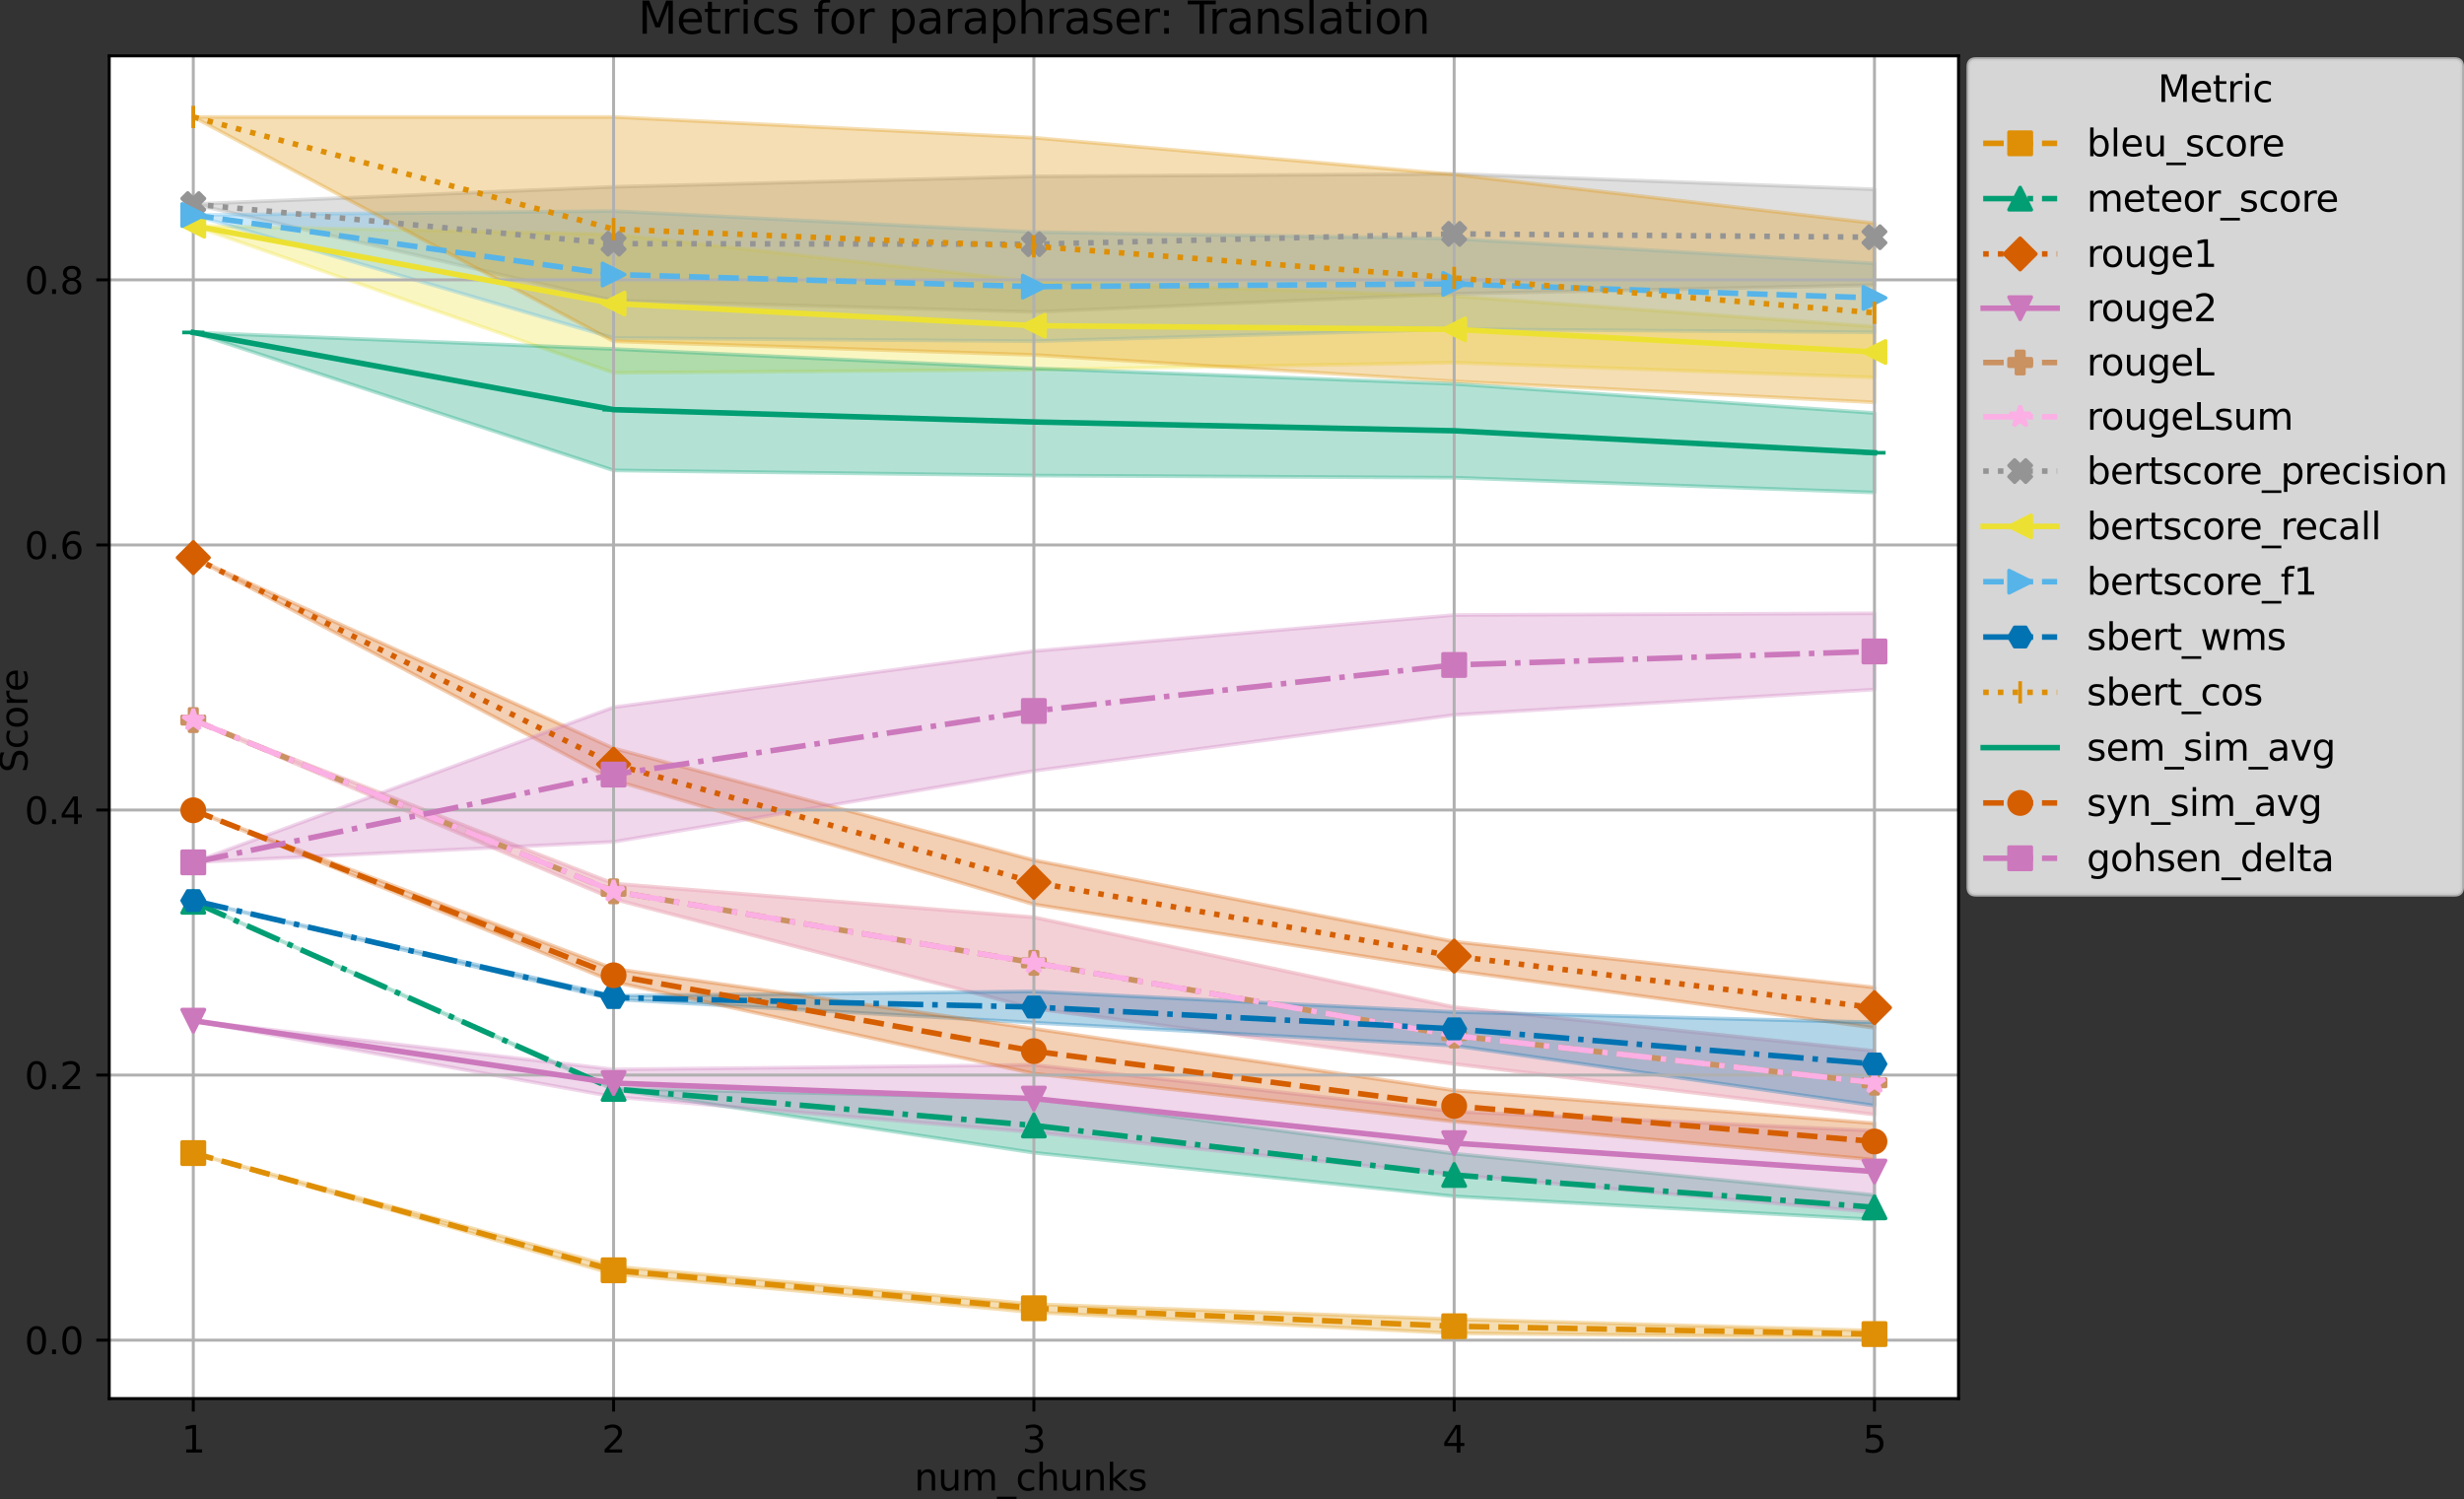 <?xml version="1.0" encoding="UTF-8" standalone="no"?>
<svg
   width="666.227pt"
   height="405.375pt"
   viewBox="0 0 666.227 405.375"
   version="1.1"
   id="svg336"
   sodipodi:docname="Translation_metrics_plot_category_Blog.svg"
   inkscape:version="1.4.2 (ebf0e940, 2025-05-08)"
   xmlns:inkscape="http://www.inkscape.org/namespaces/inkscape"
   xmlns:sodipodi="http://sodipodi.sourceforge.net/DTD/sodipodi-0.dtd"
   xmlns:xlink="http://www.w3.org/1999/xlink"
   xmlns="http://www.w3.org/2000/svg"
   xmlns:svg="http://www.w3.org/2000/svg"
   xmlns:rdf="http://www.w3.org/1999/02/22-rdf-syntax-ns#"
   xmlns:cc="http://creativecommons.org/ns#"
   xmlns:dc="http://purl.org/dc/elements/1.1/">
  <rect x="0" y="0" width="666.227" height="405.375" fill="#333333" stroke="none"/>
  <sodipodi:namedview
     id="namedview336"
     pagecolor="#ffffff"
     bordercolor="#000000"
     borderopacity="0.25"
     inkscape:showpageshadow="2"
     inkscape:pageopacity="0.0"
     inkscape:pagecheckerboard="0"
     inkscape:deskcolor="#d1d1d1"
     inkscape:document-units="pt"
     inkscape:zoom="0.87313967"
     inkscape:cx="453.53569"
     inkscape:cy="273.15218"
     inkscape:window-width="1920"
     inkscape:window-height="940"
     inkscape:window-x="1728"
     inkscape:window-y="25"
     inkscape:window-maximized="1"
     inkscape:current-layer="svg336" />
  <defs
     id="defs1">
    <style
       type="text/css"
       id="style1">*{stroke-linejoin: round; stroke-linecap: butt}</style>
  </defs>
  <g
     id="figure_1"
     transform="translate(-14.248,-7.2)">
    <g
       id="axes_1">
      <g
         id="patch_2">
        <path
           d="m 43.781,385.377 h 500.02 V 22.318 h -500.02 z"
           style="fill:#ffffff"
           id="path2" />
      </g>
      <g
         id="FillBetweenPolyCollection_1">
        <defs
           id="defs2">
          <path
             id="mcb60e82746"
             d="m 66.509,-104.216 v 0 l 113.641,32.718 113.641,10.358 113.641,5.652 113.641,1.151 v -1.878 0 L 407.432,-59.3 293.791,-63.373 180.15,-73.559 Z"
             style="stroke:#de8f05;stroke-opacity:0.3" />
        </defs>
        <g
           clip-path="url(#pfa9bd31354)"
           id="g2">
          <use
             xlink:href="#mcb60e82746"
             x="0"
             y="423.211"
             style="fill:#de8f05;fill-opacity:0.3;stroke:#de8f05;stroke-opacity:0.3"
             id="use2" />
        </g>
      </g>
      <g
         id="FillBetweenPolyCollection_2">
        <defs
           id="defs3">
          <path
             id="m23598f647a"
             d="m 66.509,-172.165 v 0 l 113.641,50.752 113.641,17.101 113.641,11.795 113.641,6.293 v -6.652 0 l -113.641,-11.196 -113.641,-14.982 -113.641,-2.643 z"
             style="stroke:#029e73;stroke-opacity:0.3" />
        </defs>
        <g
           clip-path="url(#pfa9bd31354)"
           id="g3">
          <use
             xlink:href="#m23598f647a"
             x="0"
             y="423.211"
             style="fill:#029e73;fill-opacity:0.3;stroke:#029e73;stroke-opacity:0.3"
             id="use3" />
        </g>
      </g>
      <g
         id="FillBetweenPolyCollection_3">
        <defs
           id="defs4">
          <path
             id="mfb69c16feb"
             d="m 66.509,-265.227 v 0 l 113.641,60.172 113.641,33.596 113.641,17.902 113.641,15.489 v -10.942 0 l -113.641,-12.387 -113.641,-22.02 -113.641,-30.242 z"
             style="stroke:#d55e00;stroke-opacity:0.3" />
        </defs>
        <g
           clip-path="url(#pfa9bd31354)"
           id="g4">
          <use
             xlink:href="#mfb69c16feb"
             x="0"
             y="423.211"
             style="fill:#d55e00;fill-opacity:0.3;stroke:#d55e00;stroke-opacity:0.3"
             id="use4" />
        </g>
      </g>
      <g
         id="FillBetweenPolyCollection_4">
        <defs
           id="defs5">
          <path
             id="ma5fff55390"
             d="m 66.509,-140.008 v 0 l 113.641,20.577 113.641,9.611 113.641,11.464 113.641,10.169 v -22.064 0 l -113.641,-5.205 -113.641,-12.612 -113.641,1.222 z"
             style="stroke:#cc78bc;stroke-opacity:0.3" />
        </defs>
        <g
           clip-path="url(#pfa9bd31354)"
           id="g5">
          <use
             xlink:href="#ma5fff55390"
             x="0"
             y="423.211"
             style="fill:#cc78bc;fill-opacity:0.3;stroke:#cc78bc;stroke-opacity:0.3"
             id="use5" />
        </g>
      </g>
      <g
         id="FillBetweenPolyCollection_5">
        <defs
           id="defs6">
          <path
             id="mfa14e578ec"
             d="m 66.509,-221.302 v 0 l 113.641,48.393 113.641,29.578 113.641,15.002 113.641,13.685 v -17.18 0 l -113.641,-11.835 -113.641,-24.315 -113.641,-9.115 z"
             style="stroke:#ca9161;stroke-opacity:0.3" />
        </defs>
        <g
           clip-path="url(#pfa9bd31354)"
           id="g6">
          <use
             xlink:href="#mfa14e578ec"
             x="0"
             y="423.211"
             style="fill:#ca9161;fill-opacity:0.3;stroke:#ca9161;stroke-opacity:0.3"
             id="use6" />
        </g>
      </g>
      <g
         id="FillBetweenPolyCollection_6">
        <defs
           id="defs7">
          <path
             id="mdcc1eb52bd"
             d="m 66.509,-221.302 v 0 l 113.641,48.393 113.641,29.578 113.641,15.002 113.641,13.685 v -17.18 0 l -113.641,-11.835 -113.641,-24.315 -113.641,-9.115 z"
             style="stroke:#fbafe4;stroke-opacity:0.3" />
        </defs>
        <g
           clip-path="url(#pfa9bd31354)"
           id="g7">
          <use
             xlink:href="#mdcc1eb52bd"
             x="0"
             y="423.211"
             style="fill:#fbafe4;fill-opacity:0.3;stroke:#fbafe4;stroke-opacity:0.3"
             id="use7" />
        </g>
      </g>
      <g
         id="FillBetweenPolyCollection_7">
        <defs
           id="defs8">
          <path
             id="m25c2665288"
             d="m 66.509,-360.827 v 0 l 113.641,26.081 113.641,3.1 113.641,-4.908 113.641,-2.359 v -25.919 0 l -113.641,-4.165 -113.641,0.673 -113.641,2.825 z"
             style="stroke:#949494;stroke-opacity:0.3" />
        </defs>
        <g
           clip-path="url(#pfa9bd31354)"
           id="g8">
          <use
             xlink:href="#m25c2665288"
             x="0"
             y="423.211"
             style="fill:#949494;fill-opacity:0.3;stroke:#949494;stroke-opacity:0.3"
             id="use8" />
        </g>
      </g>
      <g
         id="FillBetweenPolyCollection_8">
        <defs
           id="defs9">
          <path
             id="m32d4e599b8"
             d="m 66.509,-354.972 v 0 l 113.641,39.784 113.641,-0.842 113.641,-1.916 113.641,3.985 v -13.739 0 l -113.641,-8.243 -113.641,-3.924 -113.641,-12.794 z"
             style="stroke:#ece133;stroke-opacity:0.3" />
        </defs>
        <g
           clip-path="url(#pfa9bd31354)"
           id="g9">
          <use
             xlink:href="#m32d4e599b8"
             x="0"
             y="423.211"
             style="fill:#ece133;fill-opacity:0.3;stroke:#ece133;stroke-opacity:0.3"
             id="use9" />
        </g>
      </g>
      <g
         id="FillBetweenPolyCollection_9">
        <defs
           id="defs10">
          <path
             id="mad3078991f"
             d="m 66.509,-357.871 v 0 l 113.641,33.254 113.641,0.872 113.641,-3.264 113.641,0.866 v -18.633 0 l -113.641,-6.7 -113.641,-1.788 -113.641,-5.684 z"
             style="stroke:#56b4e9;stroke-opacity:0.3" />
        </defs>
        <g
           clip-path="url(#pfa9bd31354)"
           id="g10">
          <use
             xlink:href="#mad3078991f"
             x="0"
             y="423.211"
             style="fill:#56b4e9;fill-opacity:0.3;stroke:#56b4e9;stroke-opacity:0.3"
             id="use10" />
        </g>
      </g>
      <g
         id="FillBetweenPolyCollection_10">
        <defs
           id="defs11">
          <path
             id="m63ab602b0e"
             d="m 66.509,-172.494 v 0 l 113.641,26.693 113.641,6.324 113.641,6.227 113.641,16.196 v -22.504 0 l -113.641,-2.811 -113.641,-5.556 -113.641,1.174 z"
             style="stroke:#0173b2;stroke-opacity:0.3" />
        </defs>
        <g
           clip-path="url(#pfa9bd31354)"
           id="g11">
          <use
             xlink:href="#m63ab602b0e"
             x="0"
             y="423.211"
             style="fill:#0173b2;fill-opacity:0.3;stroke:#0173b2;stroke-opacity:0.3"
             id="use11" />
        </g>
      </g>
      <g
         id="FillBetweenPolyCollection_11">
        <defs
           id="defs12">
          <path
             id="m0d0a349a1b"
             d="m 66.509,-384.382 v 0 l 113.641,60.66 113.641,3.69 113.641,7.134 113.641,5.686 v -48.431 0 l -113.641,-13.179 -113.641,-9.963 -113.641,-5.604 z"
             style="stroke:#de8f05;stroke-opacity:0.3" />
        </defs>
        <g
           clip-path="url(#pfa9bd31354)"
           id="g12">
          <use
             xlink:href="#m0d0a349a1b"
             x="0"
             y="423.211"
             style="fill:#de8f05;fill-opacity:0.3;stroke:#de8f05;stroke-opacity:0.3"
             id="use12" />
        </g>
      </g>
      <g
         id="FillBetweenPolyCollection_12">
        <defs
           id="defs13">
          <path
             id="md8e1460f7f"
             d="m 66.509,-326.109 v 0 l 113.641,37.294 113.641,1.395 113.641,0.58 113.641,4.01 v -21.501 0 l -113.641,-7.884 -113.641,-4.186 -113.641,-5.25 z"
             style="stroke:#029e73;stroke-opacity:0.3" />
        </defs>
        <g
           clip-path="url(#pfa9bd31354)"
           id="g13">
          <use
             xlink:href="#md8e1460f7f"
             x="0"
             y="423.211"
             style="fill:#029e73;fill-opacity:0.3;stroke:#029e73;stroke-opacity:0.3"
             id="use13" />
        </g>
      </g>
      <g
         id="FillBetweenPolyCollection_13">
        <defs
           id="defs14">
          <path
             id="m083a76ce34"
             d="m 66.509,-196.915 v 0 l 113.641,46.407 113.641,24.8 113.641,12.974 113.641,10.315 v -9.862 0 l -113.641,-8.896 -113.641,-16.681 -113.641,-16.225 z"
             style="stroke:#d55e00;stroke-opacity:0.3" />
        </defs>
        <g
           clip-path="url(#pfa9bd31354)"
           id="g14">
          <use
             xlink:href="#m083a76ce34"
             x="0"
             y="423.211"
             style="fill:#d55e00;fill-opacity:0.3;stroke:#d55e00;stroke-opacity:0.3"
             id="use14" />
        </g>
      </g>
      <g
         id="FillBetweenPolyCollection_14">
        <defs
           id="defs15">
          <path
             id="m013b779649"
             d="m 66.509,-182.829 v 0 l 113.641,-5.538 113.641,-19.184 113.641,-15.143 113.641,-6.86 v -20.62 0 l -113.641,0.456 -113.641,9.746 -113.641,15.196 z"
             style="stroke:#cc78bc;stroke-opacity:0.3" />
        </defs>
        <g
           clip-path="url(#pfa9bd31354)"
           id="g15">
          <use
             xlink:href="#m013b779649"
             x="0"
             y="423.211"
             style="fill:#cc78bc;fill-opacity:0.3;stroke:#cc78bc;stroke-opacity:0.3"
             id="use15" />
        </g>
      </g>
      <g
         id="matplotlib.axis_1">
        <g
           id="xtick_1">
          <g
             id="line2d_1">
            <path
               d="M 66.509,385.377 V 22.318"
               clip-path="url(#pfa9bd31354)"
               style="fill:none;stroke:#b0b0b0;stroke-width:0.8;stroke-linecap:square"
               id="path15" />
          </g>
          <g
             id="line2d_2">
            <defs
               id="defs16">
              <path
                 id="m47d7a2797c"
                 d="M 0,0 V 3.5"
                 style="stroke:#000000;stroke-width:0.8" />
            </defs>
            <g
               id="g16">
              <use
                 xlink:href="#m47d7a2797c"
                 x="66.509"
                 y="385.377"
                 style="stroke:#000000;stroke-width:0.8"
                 id="use16" />
            </g>
          </g>
          <g
             id="text_1">
            <!-- 1 -->
            <g
               transform="matrix(0.1,0,0,-0.1,63.328,399.975)"
               id="g17">
              <defs
                 id="defs17">
                <path
                   id="DejaVuSans-31"
                   d="M 794,531 H 1825 V 4091 L 703,3866 v 575 l 1116,225 h 631 V 531 H 3481 V 0 H 794 Z"
                   transform="scale(0.016)" />
              </defs>
              <use
                 xlink:href="#DejaVuSans-31"
                 id="use17" />
            </g>
          </g>
        </g>
        <g
           id="xtick_2">
          <g
             id="line2d_3">
            <path
               d="M 180.15,385.377 V 22.318"
               clip-path="url(#pfa9bd31354)"
               style="fill:none;stroke:#b0b0b0;stroke-width:0.8;stroke-linecap:square"
               id="path17" />
          </g>
          <g
             id="line2d_4">
            <g
               id="g18">
              <use
                 xlink:href="#m47d7a2797c"
                 x="180.15"
                 y="385.377"
                 style="stroke:#000000;stroke-width:0.8"
                 id="use18" />
            </g>
          </g>
          <g
             id="text_2">
            <!-- 2 -->
            <g
               transform="matrix(0.1,0,0,-0.1,176.969,399.975)"
               id="g19">
              <defs
                 id="defs18">
                <path
                   id="DejaVuSans-32"
                   d="M 1228,531 H 3431 V 0 H 469 v 531 q 359,372 979,998 621,627 780,809 303,340 423,576 121,236 121,464 0,372 -261,606 -261,235 -680,235 -297,0 -627,-103 -329,-103 -704,-313 v 638 q 381,153 712,231 332,78 607,78 725,0 1156,-363 431,-362 431,-968 0,-288 -108,-546 -107,-257 -392,-607 -78,-91 -497,-524 Q 1991,1309 1228,531 Z"
                   transform="scale(0.016)" />
              </defs>
              <use
                 xlink:href="#DejaVuSans-32"
                 id="use19" />
            </g>
          </g>
        </g>
        <g
           id="xtick_3">
          <g
             id="line2d_5">
            <path
               d="M 293.791,385.377 V 22.318"
               clip-path="url(#pfa9bd31354)"
               style="fill:none;stroke:#b0b0b0;stroke-width:0.8;stroke-linecap:square"
               id="path19" />
          </g>
          <g
             id="line2d_6">
            <g
               id="g20">
              <use
                 xlink:href="#m47d7a2797c"
                 x="293.791"
                 y="385.377"
                 style="stroke:#000000;stroke-width:0.8"
                 id="use20" />
            </g>
          </g>
          <g
             id="text_3">
            <!-- 3 -->
            <g
               transform="matrix(0.1,0,0,-0.1,290.61,399.975)"
               id="g21">
              <defs
                 id="defs20">
                <path
                   id="DejaVuSans-33"
                   d="m 2597,2516 q 453,-97 707,-404 255,-306 255,-756 0,-690 -475,-1069 -475,-378 -1350,-378 -293,0 -604,58 -311,58 -642,174 v 609 q 262,-153 574,-231 313,-78 654,-78 593,0 904,234 311,234 311,681 0,413 -289,645 -289,233 -804,233 h -544 v 519 h 569 q 465,0 712,186 247,186 247,536 0,359 -255,551 -254,193 -729,193 -260,0 -557,-57 -297,-56 -653,-174 v 562 q 360,100 674,150 314,50 592,50 719,0 1137,-327 419,-326 419,-882 0,-388 -222,-655 -222,-267 -631,-370 z"
                   transform="scale(0.016)" />
              </defs>
              <use
                 xlink:href="#DejaVuSans-33"
                 id="use21" />
            </g>
          </g>
        </g>
        <g
           id="xtick_4">
          <g
             id="line2d_7">
            <path
               d="M 407.432,385.377 V 22.318"
               clip-path="url(#pfa9bd31354)"
               style="fill:none;stroke:#b0b0b0;stroke-width:0.8;stroke-linecap:square"
               id="path21" />
          </g>
          <g
             id="line2d_8">
            <g
               id="g22">
              <use
                 xlink:href="#m47d7a2797c"
                 x="407.432"
                 y="385.377"
                 style="stroke:#000000;stroke-width:0.8"
                 id="use22" />
            </g>
          </g>
          <g
             id="text_4">
            <!-- 4 -->
            <g
               transform="matrix(0.1,0,0,-0.1,404.251,399.975)"
               id="g23">
              <defs
                 id="defs22">
                <path
                   id="DejaVuSans-34"
                   d="M 2419,4116 825,1625 h 1594 z m -166,550 h 794 V 1625 h 666 V 1100 H 3047 V 0 H 2419 V 1100 H 313 v 609 z"
                   transform="scale(0.016)" />
              </defs>
              <use
                 xlink:href="#DejaVuSans-34"
                 id="use23" />
            </g>
          </g>
        </g>
        <g
           id="xtick_5">
          <g
             id="line2d_9">
            <path
               d="M 521.073,385.377 V 22.318"
               clip-path="url(#pfa9bd31354)"
               style="fill:none;stroke:#b0b0b0;stroke-width:0.8;stroke-linecap:square"
               id="path23" />
          </g>
          <g
             id="line2d_10">
            <g
               id="g24">
              <use
                 xlink:href="#m47d7a2797c"
                 x="521.073"
                 y="385.377"
                 style="stroke:#000000;stroke-width:0.8"
                 id="use24" />
            </g>
          </g>
          <g
             id="text_5">
            <!-- 5 -->
            <g
               transform="matrix(0.1,0,0,-0.1,517.892,399.975)"
               id="g25">
              <defs
                 id="defs24">
                <path
                   id="DejaVuSans-35"
                   d="M 691,4666 H 3169 V 4134 H 1269 V 2991 q 137,47 274,70 138,23 276,23 781,0 1237,-428 457,-428 457,-1159 Q 3513,744 3044,326 2575,-91 1722,-91 1428,-91 1123,-41 819,9 494,109 v 635 q 281,-153 581,-228 300,-75 634,-75 541,0 856,284 316,284 316,772 0,487 -316,771 -315,285 -856,285 -253,0 -505,-56 -251,-56 -513,-175 z"
                   transform="scale(0.016)" />
              </defs>
              <use
                 xlink:href="#DejaVuSans-35"
                 id="use25" />
            </g>
          </g>
        </g>
        <g
           id="text_6"
           transform="translate(-0.859,-3.436)">
          <!-- num_chunks -->
          <g
             transform="matrix(0.1,0,0,-0.1,262.328,413.653)"
             id="g35">
            <defs
               id="defs25">
              <path
                 id="DejaVuSans-6e"
                 d="M 3513,2113 V 0 h -575 v 2094 q 0,497 -194,743 -194,247 -581,247 -466,0 -735,-297 -269,-296 -269,-809 V 0 H 581 v 3500 h 578 v -544 q 207,316 486,472 280,156 646,156 603,0 912,-373 310,-373 310,-1098 z"
                 transform="scale(0.016)" />
              <path
                 id="DejaVuSans-75"
                 d="m 544,1381 v 2119 h 575 V 1403 q 0,-497 193,-746 194,-248 582,-248 465,0 735,297 271,297 271,810 v 1984 h 575 V 0 H 2900 V 538 Q 2691,219 2414,64 2138,-91 1772,-91 1169,-91 856,284 544,659 544,1381 Z m 1447,2203 z"
                 transform="scale(0.016)" />
              <path
                 id="DejaVuSans-6d"
                 d="m 3328,2828 q 216,388 516,572 300,184 706,184 547,0 844,-383 297,-382 297,-1088 V 0 h -578 v 2094 q 0,503 -179,746 -178,244 -543,244 -447,0 -707,-297 -259,-296 -259,-809 V 0 h -578 v 2094 q 0,506 -178,748 -178,242 -550,242 -441,0 -701,-298 -259,-298 -259,-808 V 0 H 581 v 3500 h 578 v -544 q 197,322 472,475 275,153 653,153 382,0 649,-194 267,-193 395,-562 z"
                 transform="scale(0.016)" />
              <path
                 id="DejaVuSans-5f"
                 d="m 3263,-1063 v -446 H -63 v 446 z"
                 transform="scale(0.016)" />
              <path
                 id="DejaVuSans-63"
                 d="m 3122,3366 v -538 q -244,135 -489,202 -245,67 -495,67 -560,0 -870,-355 -309,-354 -309,-995 0,-641 309,-996 310,-354 870,-354 250,0 495,67 245,67 489,202 V 134 Q 2881,22 2623,-34 2366,-91 2075,-91 1284,-91 818,406 353,903 353,1747 q 0,856 470,1346 471,491 1290,491 265,0 518,-55 253,-54 491,-163 z"
                 transform="scale(0.016)" />
              <path
                 id="DejaVuSans-68"
                 d="M 3513,2113 V 0 h -575 v 2094 q 0,497 -194,743 -194,247 -581,247 -466,0 -735,-297 -269,-296 -269,-809 V 0 H 581 v 4863 h 578 V 2956 q 207,316 486,472 280,156 646,156 603,0 912,-373 310,-373 310,-1098 z"
                 transform="scale(0.016)" />
              <path
                 id="DejaVuSans-6b"
                 d="m 581,4863 h 578 V 1991 l 1716,1509 h 734 L 1753,1863 3688,0 H 2938 L 1159,1709 V 0 H 581 Z"
                 transform="scale(0.016)" />
              <path
                 id="DejaVuSans-73"
                 d="m 2834,3397 v -544 q -243,125 -506,187 -262,63 -544,63 -428,0 -642,-131 -214,-131 -214,-394 0,-200 153,-314 153,-114 616,-217 l 197,-44 q 612,-131 870,-370 258,-239 258,-667 0,-488 -386,-773 Q 2250,-91 1575,-91 1294,-91 989,-36 684,19 347,128 v 594 q 319,-166 628,-249 309,-82 613,-82 406,0 624,139 219,139 219,392 0,234 -158,359 -157,125 -692,241 l -200,47 q -534,112 -772,345 -237,233 -237,639 0,494 350,762 350,269 994,269 318,0 599,-47 282,-46 519,-140 z"
                 transform="scale(0.016)" />
            </defs>
            <use
               xlink:href="#DejaVuSans-6e"
               id="use26" />
            <use
               xlink:href="#DejaVuSans-75"
               transform="translate(63.379)"
               id="use27" />
            <use
               xlink:href="#DejaVuSans-6d"
               transform="translate(126.758)"
               id="use28" />
            <use
               xlink:href="#DejaVuSans-5f"
               transform="translate(224.17)"
               id="use29" />
            <use
               xlink:href="#DejaVuSans-63"
               transform="translate(274.17)"
               id="use30" />
            <use
               xlink:href="#DejaVuSans-68"
               transform="translate(329.15)"
               id="use31" />
            <use
               xlink:href="#DejaVuSans-75"
               transform="translate(392.529)"
               id="use32" />
            <use
               xlink:href="#DejaVuSans-6e"
               transform="translate(455.908)"
               id="use33" />
            <use
               xlink:href="#DejaVuSans-6b"
               transform="translate(519.287)"
               id="use34" />
            <use
               xlink:href="#DejaVuSans-73"
               transform="translate(577.197)"
               id="use35" />
          </g>
        </g>
      </g>
      <g
         id="matplotlib.axis_2">
        <g
           id="ytick_1">
          <g
             id="line2d_11">
            <path
               d="m 43.781,369.576 h 500.02"
               clip-path="url(#pfa9bd31354)"
               style="fill:none;stroke:#b0b0b0;stroke-width:0.8;stroke-linecap:square"
               id="path35" />
          </g>
          <g
             id="line2d_12">
            <defs
               id="defs35">
              <path
                 id="m46f1105562"
                 d="M 0,0 H -3.5"
                 style="stroke:#000000;stroke-width:0.8" />
            </defs>
            <g
               id="g36">
              <use
                 xlink:href="#m46f1105562"
                 x="43.781"
                 y="369.576"
                 style="stroke:#000000;stroke-width:0.8"
                 id="use36" />
            </g>
          </g>
          <g
             id="text_7">
            <!-- 0.0 -->
            <g
               transform="matrix(0.1,0,0,-0.1,20.878,373.375)"
               id="g39">
              <defs
                 id="defs36">
                <path
                   id="DejaVuSans-30"
                   d="m 2034,4250 q -487,0 -733,-480 -245,-479 -245,-1442 0,-959 245,-1439 246,-480 733,-480 491,0 736,480 246,480 246,1439 0,963 -246,1442 -245,480 -736,480 z m 0,500 q 785,0 1199,-621 414,-620 414,-1801 0,-1178 -414,-1799 -414,-620 -1199,-620 -784,0 -1198,620 -414,621 -414,1799 0,1181 414,1801 414,621 1198,621 z"
                   transform="scale(0.016)" />
                <path
                   id="DejaVuSans-2e"
                   d="m 684,794 h 660 V 0 H 684 Z"
                   transform="scale(0.016)" />
              </defs>
              <use
                 xlink:href="#DejaVuSans-30"
                 id="use37" />
              <use
                 xlink:href="#DejaVuSans-2e"
                 transform="translate(63.623)"
                 id="use38" />
              <use
                 xlink:href="#DejaVuSans-30"
                 transform="translate(95.41)"
                 id="use39" />
            </g>
          </g>
        </g>
        <g
           id="ytick_2">
          <g
             id="line2d_13">
            <path
               d="m 43.781,297.903 h 500.02"
               clip-path="url(#pfa9bd31354)"
               style="fill:none;stroke:#b0b0b0;stroke-width:0.8;stroke-linecap:square"
               id="path39" />
          </g>
          <g
             id="line2d_14">
            <g
               id="g40">
              <use
                 xlink:href="#m46f1105562"
                 x="43.781"
                 y="297.903"
                 style="stroke:#000000;stroke-width:0.8"
                 id="use40" />
            </g>
          </g>
          <g
             id="text_8">
            <!-- 0.2 -->
            <g
               transform="matrix(0.1,0,0,-0.1,20.878,301.702)"
               id="g43">
              <use
                 xlink:href="#DejaVuSans-30"
                 id="use41" />
              <use
                 xlink:href="#DejaVuSans-2e"
                 transform="translate(63.623)"
                 id="use42" />
              <use
                 xlink:href="#DejaVuSans-32"
                 transform="translate(95.41)"
                 id="use43" />
            </g>
          </g>
        </g>
        <g
           id="ytick_3">
          <g
             id="line2d_15">
            <path
               d="m 43.781,226.229 h 500.02"
               clip-path="url(#pfa9bd31354)"
               style="fill:none;stroke:#b0b0b0;stroke-width:0.8;stroke-linecap:square"
               id="path43" />
          </g>
          <g
             id="line2d_16">
            <g
               id="g44">
              <use
                 xlink:href="#m46f1105562"
                 x="43.781"
                 y="226.229"
                 style="stroke:#000000;stroke-width:0.8"
                 id="use44" />
            </g>
          </g>
          <g
             id="text_9">
            <!-- 0.4 -->
            <g
               transform="matrix(0.1,0,0,-0.1,20.878,230.028)"
               id="g47">
              <use
                 xlink:href="#DejaVuSans-30"
                 id="use45" />
              <use
                 xlink:href="#DejaVuSans-2e"
                 transform="translate(63.623)"
                 id="use46" />
              <use
                 xlink:href="#DejaVuSans-34"
                 transform="translate(95.41)"
                 id="use47" />
            </g>
          </g>
        </g>
        <g
           id="ytick_4">
          <g
             id="line2d_17">
            <path
               d="m 43.781,154.556 h 500.02"
               clip-path="url(#pfa9bd31354)"
               style="fill:none;stroke:#b0b0b0;stroke-width:0.8;stroke-linecap:square"
               id="path47" />
          </g>
          <g
             id="line2d_18">
            <g
               id="g48">
              <use
                 xlink:href="#m46f1105562"
                 x="43.781"
                 y="154.556"
                 style="stroke:#000000;stroke-width:0.8"
                 id="use48" />
            </g>
          </g>
          <g
             id="text_10">
            <!-- 0.6 -->
            <g
               transform="matrix(0.1,0,0,-0.1,20.878,158.355)"
               id="g51">
              <defs
                 id="defs48">
                <path
                   id="DejaVuSans-36"
                   d="m 2113,2584 q -425,0 -674,-291 -248,-290 -248,-796 0,-503 248,-796 249,-292 674,-292 425,0 673,292 248,293 248,796 0,506 -248,796 -248,291 -673,291 z m 1253,1979 v -575 q -238,112 -480,171 -242,60 -480,60 -625,0 -955,-422 -329,-422 -376,-1275 184,272 462,417 279,145 613,145 703,0 1111,-427 408,-426 408,-1160 0,-719 -425,-1154 -425,-434 -1131,-434 -810,0 -1238,620 -428,621 -428,1799 0,1106 525,1764 525,658 1409,658 238,0 480,-47 242,-47 505,-140 z"
                   transform="scale(0.016)" />
              </defs>
              <use
                 xlink:href="#DejaVuSans-30"
                 id="use49" />
              <use
                 xlink:href="#DejaVuSans-2e"
                 transform="translate(63.623)"
                 id="use50" />
              <use
                 xlink:href="#DejaVuSans-36"
                 transform="translate(95.41)"
                 id="use51" />
            </g>
          </g>
        </g>
        <g
           id="ytick_5">
          <g
             id="line2d_19">
            <path
               d="m 43.781,82.882 h 500.02"
               clip-path="url(#pfa9bd31354)"
               style="fill:none;stroke:#b0b0b0;stroke-width:0.8;stroke-linecap:square"
               id="path51" />
          </g>
          <g
             id="line2d_20">
            <g
               id="g52">
              <use
                 xlink:href="#m46f1105562"
                 x="43.781"
                 y="82.882"
                 style="stroke:#000000;stroke-width:0.8"
                 id="use52" />
            </g>
          </g>
          <g
             id="text_11">
            <!-- 0.8 -->
            <g
               transform="matrix(0.1,0,0,-0.1,20.878,86.681)"
               id="g55">
              <defs
                 id="defs52">
                <path
                   id="DejaVuSans-38"
                   d="m 2034,2216 q -450,0 -708,-241 -257,-241 -257,-662 0,-422 257,-663 258,-241 708,-241 450,0 709,242 260,243 260,662 0,421 -258,662 -257,241 -711,241 z m -631,268 q -406,100 -633,378 -226,279 -226,679 0,559 398,884 399,325 1092,325 697,0 1094,-325 397,-325 397,-884 0,-400 -227,-679 -226,-278 -629,-378 456,-106 710,-416 255,-309 255,-755 Q 3634,634 3220,271 2806,-91 2034,-91 1263,-91 848,271 434,634 434,1313 q 0,446 256,755 257,310 713,416 z m -231,997 q 0,-362 226,-565 227,-203 636,-203 407,0 636,203 230,203 230,565 0,363 -230,566 -229,203 -636,203 -409,0 -636,-203 -226,-203 -226,-566 z"
                   transform="scale(0.016)" />
              </defs>
              <use
                 xlink:href="#DejaVuSans-30"
                 id="use53" />
              <use
                 xlink:href="#DejaVuSans-2e"
                 transform="translate(63.623)"
                 id="use54" />
              <use
                 xlink:href="#DejaVuSans-38"
                 transform="translate(95.41)"
                 id="use55" />
            </g>
          </g>
        </g>
        <g
           id="text_12"
           transform="translate(6.872,-1.718)">
          <!-- Score -->
          <g
             transform="matrix(0,-0.1,-0.1,0,14.798,217.85)"
             id="g60">
            <defs
               id="defs55">
              <path
                 id="DejaVuSans-53"
                 d="m 3425,4513 v -616 q -359,172 -678,256 -319,85 -616,85 -515,0 -795,-200 -280,-200 -280,-569 0,-310 186,-468 186,-157 705,-254 l 381,-78 q 706,-135 1042,-474 336,-339 336,-907 0,-679 -455,-1029 -454,-350 -1332,-350 -331,0 -705,75 -373,75 -773,222 v 650 q 384,-215 753,-325 369,-109 725,-109 540,0 834,212 294,213 294,607 0,343 -211,537 -211,194 -692,291 l -385,75 q -706,140 -1022,440 -315,300 -315,835 0,619 436,975 436,356 1201,356 329,0 669,-60 341,-59 697,-177 z"
                 transform="scale(0.016)" />
              <path
                 id="DejaVuSans-6f"
                 d="m 1959,3097 q -462,0 -731,-361 -269,-361 -269,-989 0,-628 267,-989 268,-361 733,-361 460,0 728,362 269,363 269,988 0,622 -269,986 -268,364 -728,364 z m 0,487 q 750,0 1178,-488 429,-487 429,-1349 Q 3566,888 3137,398 2709,-91 1959,-91 1206,-91 779,398 353,888 353,1747 q 0,862 426,1349 427,488 1180,488 z"
                 transform="scale(0.016)" />
              <path
                 id="DejaVuSans-72"
                 d="m 2631,2963 q -97,56 -211,82 -114,27 -251,27 -488,0 -749,-317 -261,-317 -261,-911 V 0 H 581 v 3500 h 578 v -544 q 182,319 472,473 291,155 707,155 59,0 131,-8 72,-7 159,-23 z"
                 transform="scale(0.016)" />
              <path
                 id="DejaVuSans-65"
                 d="M 3597,1894 V 1613 H 953 q 38,-594 358,-905 320,-311 892,-311 331,0 642,81 311,81 618,244 V 178 Q 3153,47 2828,-22 2503,-91 2169,-91 1331,-91 842,396 353,884 353,1716 q 0,859 464,1363 464,505 1252,505 706,0 1117,-455 411,-454 411,-1235 z m -575,169 q -6,471 -264,752 -258,282 -683,282 -481,0 -770,-272 -289,-272 -333,-766 z"
                 transform="scale(0.016)" />
            </defs>
            <use
               xlink:href="#DejaVuSans-53"
               id="use56" />
            <use
               xlink:href="#DejaVuSans-63"
               transform="translate(63.477)"
               id="use57" />
            <use
               xlink:href="#DejaVuSans-6f"
               transform="translate(118.457)"
               id="use58" />
            <use
               xlink:href="#DejaVuSans-72"
               transform="translate(179.639)"
               id="use59" />
            <use
               xlink:href="#DejaVuSans-65"
               transform="translate(218.502)"
               id="use60" />
          </g>
        </g>
      </g>
      <g
         id="line2d_21">
        <path
           d="m 66.509,318.995 113.641,31.687 113.641,10.273 113.641,4.862 113.641,2.118"
           clip-path="url(#pfa9bd31354)"
           style="fill:none;stroke:#de8f05;stroke-width:1.5;stroke-dasharray:5.55, 2.4;stroke-dashoffset:0"
           id="path60" />
        <defs
           id="defs60">
          <path
             id="m6fe468b1e0"
             d="M -3,3 H 3 V -3 H -3 Z"
             style="stroke:#de8f05;stroke-linejoin:miter" />
        </defs>
        <g
           clip-path="url(#pfa9bd31354)"
           id="g65">
          <use
             xlink:href="#m6fe468b1e0"
             x="66.509"
             y="318.995"
             style="fill:#de8f05;stroke:#de8f05;stroke-linejoin:miter"
             id="use61" />
          <use
             xlink:href="#m6fe468b1e0"
             x="180.15"
             y="350.682"
             style="fill:#de8f05;stroke:#de8f05;stroke-linejoin:miter"
             id="use62" />
          <use
             xlink:href="#m6fe468b1e0"
             x="293.791"
             y="360.955"
             style="fill:#de8f05;stroke:#de8f05;stroke-linejoin:miter"
             id="use63" />
          <use
             xlink:href="#m6fe468b1e0"
             x="407.432"
             y="365.817"
             style="fill:#de8f05;stroke:#de8f05;stroke-linejoin:miter"
             id="use64" />
          <use
             xlink:href="#m6fe468b1e0"
             x="521.073"
             y="367.935"
             style="fill:#de8f05;stroke:#de8f05;stroke-linejoin:miter"
             id="use65" />
        </g>
      </g>
      <g
         id="line2d_22">
        <path
           d="m 66.509,251.046 113.641,50.61 113.641,9.872 113.641,13.389 113.641,8.744"
           clip-path="url(#pfa9bd31354)"
           style="fill:none;stroke:#029e73;stroke-width:1.5;stroke-dasharray:9.6, 2.4, 1.5, 2.4;stroke-dashoffset:0"
           id="path65" />
        <defs
           id="defs65">
          <path
             id="m7e7e02f7c6"
             d="M 0,-3 -3,3 H 3 Z"
             style="stroke:#029e73;stroke-linejoin:miter" />
        </defs>
        <g
           clip-path="url(#pfa9bd31354)"
           id="g70">
          <use
             xlink:href="#m7e7e02f7c6"
             x="66.509"
             y="251.046"
             style="fill:#029e73;stroke:#029e73;stroke-linejoin:miter"
             id="use66" />
          <use
             xlink:href="#m7e7e02f7c6"
             x="180.15"
             y="301.656"
             style="fill:#029e73;stroke:#029e73;stroke-linejoin:miter"
             id="use67" />
          <use
             xlink:href="#m7e7e02f7c6"
             x="293.791"
             y="311.528"
             style="fill:#029e73;stroke:#029e73;stroke-linejoin:miter"
             id="use68" />
          <use
             xlink:href="#m7e7e02f7c6"
             x="407.432"
             y="324.916"
             style="fill:#029e73;stroke:#029e73;stroke-linejoin:miter"
             id="use69" />
          <use
             xlink:href="#m7e7e02f7c6"
             x="521.073"
             y="333.661"
             style="fill:#029e73;stroke:#029e73;stroke-linejoin:miter"
             id="use70" />
        </g>
      </g>
      <g
         id="line2d_23">
        <path
           d="m 66.509,157.984 113.641,55.87 113.641,31.919 113.641,19.961 113.641,13.938"
           clip-path="url(#pfa9bd31354)"
           style="fill:none;stroke:#d55e00;stroke-width:1.5;stroke-dasharray:1.5, 2.475;stroke-dashoffset:0"
           id="path70" />
        <defs
           id="defs70">
          <path
             id="m2b57a4e06f"
             d="M 0,4.243 4.243,0 0,-4.243 -4.243,0 Z"
             style="stroke:#d55e00;stroke-linejoin:miter" />
        </defs>
        <g
           clip-path="url(#pfa9bd31354)"
           id="g75">
          <use
             xlink:href="#m2b57a4e06f"
             x="66.509"
             y="157.984"
             style="fill:#d55e00;stroke:#d55e00;stroke-linejoin:miter"
             id="use71" />
          <use
             xlink:href="#m2b57a4e06f"
             x="180.15"
             y="213.854"
             style="fill:#d55e00;stroke:#d55e00;stroke-linejoin:miter"
             id="use72" />
          <use
             xlink:href="#m2b57a4e06f"
             x="293.791"
             y="245.773"
             style="fill:#d55e00;stroke:#d55e00;stroke-linejoin:miter"
             id="use73" />
          <use
             xlink:href="#m2b57a4e06f"
             x="407.432"
             y="265.735"
             style="fill:#d55e00;stroke:#d55e00;stroke-linejoin:miter"
             id="use74" />
          <use
             xlink:href="#m2b57a4e06f"
             x="521.073"
             y="279.673"
             style="fill:#d55e00;stroke:#d55e00;stroke-linejoin:miter"
             id="use75" />
        </g>
      </g>
      <g
         id="line2d_24">
        <path
           d="m 66.509,283.203 113.641,16.869 113.641,4.194 113.641,12.038 113.641,7.687"
           clip-path="url(#pfa9bd31354)"
           style="fill:none;stroke:#cc78bc;stroke-width:1.5;stroke-linecap:square"
           id="path75" />
        <defs
           id="defs75">
          <path
             id="m6d760300bc"
             d="M 0,3 3,-3 H -3 Z"
             style="stroke:#cc78bc;stroke-linejoin:miter" />
        </defs>
        <g
           clip-path="url(#pfa9bd31354)"
           id="g80">
          <use
             xlink:href="#m6d760300bc"
             x="66.509"
             y="283.203"
             style="fill:#cc78bc;stroke:#cc78bc;stroke-linejoin:miter"
             id="use76" />
          <use
             xlink:href="#m6d760300bc"
             x="180.15"
             y="300.072"
             style="fill:#cc78bc;stroke:#cc78bc;stroke-linejoin:miter"
             id="use77" />
          <use
             xlink:href="#m6d760300bc"
             x="293.791"
             y="304.267"
             style="fill:#cc78bc;stroke:#cc78bc;stroke-linejoin:miter"
             id="use78" />
          <use
             xlink:href="#m6d760300bc"
             x="407.432"
             y="316.305"
             style="fill:#cc78bc;stroke:#cc78bc;stroke-linejoin:miter"
             id="use79" />
          <use
             xlink:href="#m6d760300bc"
             x="521.073"
             y="323.992"
             style="fill:#cc78bc;stroke:#cc78bc;stroke-linejoin:miter"
             id="use80" />
        </g>
      </g>
      <g
         id="line2d_25">
        <path
           d="m 66.509,201.909 113.641,46.302 113.641,19.346 113.641,19.659 113.641,12.76"
           clip-path="url(#pfa9bd31354)"
           style="fill:none;stroke:#ca9161;stroke-width:1.5;stroke-dasharray:5.55, 2.4;stroke-dashoffset:0"
           id="path80" />
        <defs
           id="defs80">
          <path
             id="mdf38346bb7"
             d="M -1,3 H 1 V 1 H 3 V -1 H 1 v -2 h -2 v 2 h -2 v 2 h 2 z"
             style="stroke:#ca9161;stroke-linejoin:miter" />
        </defs>
        <g
           clip-path="url(#pfa9bd31354)"
           id="g85">
          <use
             xlink:href="#mdf38346bb7"
             x="66.509"
             y="201.909"
             style="fill:#ca9161;stroke:#ca9161;stroke-linejoin:miter"
             id="use81" />
          <use
             xlink:href="#mdf38346bb7"
             x="180.15"
             y="248.212"
             style="fill:#ca9161;stroke:#ca9161;stroke-linejoin:miter"
             id="use82" />
          <use
             xlink:href="#mdf38346bb7"
             x="293.791"
             y="267.558"
             style="fill:#ca9161;stroke:#ca9161;stroke-linejoin:miter"
             id="use83" />
          <use
             xlink:href="#mdf38346bb7"
             x="407.432"
             y="287.216"
             style="fill:#ca9161;stroke:#ca9161;stroke-linejoin:miter"
             id="use84" />
          <use
             xlink:href="#mdf38346bb7"
             x="521.073"
             y="299.976"
             style="fill:#ca9161;stroke:#ca9161;stroke-linejoin:miter"
             id="use85" />
        </g>
      </g>
      <g
         id="line2d_26">
        <path
           d="m 66.509,201.909 113.641,46.302 113.641,19.346 113.641,19.659 113.641,12.76"
           clip-path="url(#pfa9bd31354)"
           style="fill:none;stroke:#fbafe4;stroke-width:1.5;stroke-dasharray:9.6, 2.4, 1.5, 2.4;stroke-dashoffset:0"
           id="path85" />
        <defs
           id="defs85">
          <path
             id="m0785af754d"
             d="m 0,-3 -0.674,2.073 H -2.853 L -1.09,0.354 -1.763,2.427 0,1.146 1.763,2.427 1.09,0.354 2.853,-0.927 H 0.674 Z"
             style="stroke:#fbafe4;stroke-linejoin:bevel" />
        </defs>
        <g
           clip-path="url(#pfa9bd31354)"
           id="g90">
          <use
             xlink:href="#m0785af754d"
             x="66.509"
             y="201.909"
             style="fill:#fbafe4;stroke:#fbafe4;stroke-linejoin:bevel"
             id="use86" />
          <use
             xlink:href="#m0785af754d"
             x="180.15"
             y="248.212"
             style="fill:#fbafe4;stroke:#fbafe4;stroke-linejoin:bevel"
             id="use87" />
          <use
             xlink:href="#m0785af754d"
             x="293.791"
             y="267.558"
             style="fill:#fbafe4;stroke:#fbafe4;stroke-linejoin:bevel"
             id="use88" />
          <use
             xlink:href="#m0785af754d"
             x="407.432"
             y="287.216"
             style="fill:#fbafe4;stroke:#fbafe4;stroke-linejoin:bevel"
             id="use89" />
          <use
             xlink:href="#m0785af754d"
             x="521.073"
             y="299.976"
             style="fill:#fbafe4;stroke:#fbafe4;stroke-linejoin:bevel"
             id="use90" />
        </g>
      </g>
      <g
         id="line2d_27">
        <path
           d="M 66.509,62.385 180.15,73.089 293.791,73.227 407.432,70.436 521.073,71.34"
           clip-path="url(#pfa9bd31354)"
           style="fill:none;stroke:#949494;stroke-width:1.5;stroke-dasharray:1.5, 2.475;stroke-dashoffset:0"
           id="path90" />
        <defs
           id="defs90">
          <path
             id="mc658318583"
             d="M -1.5,3 0,1.5 1.5,3 3,1.5 1.5,0 3,-1.5 1.5,-3 0,-1.5 -1.5,-3 -3,-1.5 -1.5,0 -3,1.5 Z"
             style="stroke:#949494;stroke-linejoin:miter" />
        </defs>
        <g
           clip-path="url(#pfa9bd31354)"
           id="g95">
          <use
             xlink:href="#mc658318583"
             x="66.509"
             y="62.385"
             style="fill:#949494;stroke:#949494;stroke-linejoin:miter"
             id="use91" />
          <use
             xlink:href="#mc658318583"
             x="180.15"
             y="73.089"
             style="fill:#949494;stroke:#949494;stroke-linejoin:miter"
             id="use92" />
          <use
             xlink:href="#mc658318583"
             x="293.791"
             y="73.227"
             style="fill:#949494;stroke:#949494;stroke-linejoin:miter"
             id="use93" />
          <use
             xlink:href="#mc658318583"
             x="407.432"
             y="70.436"
             style="fill:#949494;stroke:#949494;stroke-linejoin:miter"
             id="use94" />
          <use
             xlink:href="#mc658318583"
             x="521.073"
             y="71.34"
             style="fill:#949494;stroke:#949494;stroke-linejoin:miter"
             id="use95" />
        </g>
      </g>
      <g
         id="line2d_28">
        <path
           d="m 66.509,68.239 113.641,21.048 113.641,5.976 113.641,1.004 113.641,6.114"
           clip-path="url(#pfa9bd31354)"
           style="fill:none;stroke:#ece133;stroke-width:1.5;stroke-linecap:square"
           id="path95" />
        <defs
           id="defs95">
          <path
             id="m2e7ba9e50e"
             d="M -3,0 3,3 V -3 Z"
             style="stroke:#ece133;stroke-linejoin:miter" />
        </defs>
        <g
           clip-path="url(#pfa9bd31354)"
           id="g100">
          <use
             xlink:href="#m2e7ba9e50e"
             x="66.509"
             y="68.239"
             style="fill:#ece133;stroke:#ece133;stroke-linejoin:miter"
             id="use96" />
          <use
             xlink:href="#m2e7ba9e50e"
             x="180.15"
             y="89.287"
             style="fill:#ece133;stroke:#ece133;stroke-linejoin:miter"
             id="use97" />
          <use
             xlink:href="#m2e7ba9e50e"
             x="293.791"
             y="95.263"
             style="fill:#ece133;stroke:#ece133;stroke-linejoin:miter"
             id="use98" />
          <use
             xlink:href="#m2e7ba9e50e"
             x="407.432"
             y="96.267"
             style="fill:#ece133;stroke:#ece133;stroke-linejoin:miter"
             id="use99" />
          <use
             xlink:href="#m2e7ba9e50e"
             x="521.073"
             y="102.381"
             style="fill:#ece133;stroke:#ece133;stroke-linejoin:miter"
             id="use100" />
        </g>
      </g>
      <g
         id="line2d_29">
        <path
           d="m 66.509,65.34 113.641,16.089 113.641,3.278 113.641,-0.738 113.641,3.783"
           clip-path="url(#pfa9bd31354)"
           style="fill:none;stroke:#56b4e9;stroke-width:1.5;stroke-dasharray:5.55, 2.4;stroke-dashoffset:0"
           id="path100" />
        <defs
           id="defs100">
          <path
             id="m26de6fd4c9"
             d="M 3,0 -3,-3 V 3 Z"
             style="stroke:#56b4e9;stroke-linejoin:miter" />
        </defs>
        <g
           clip-path="url(#pfa9bd31354)"
           id="g105">
          <use
             xlink:href="#m26de6fd4c9"
             x="66.509"
             y="65.34"
             style="fill:#56b4e9;stroke:#56b4e9;stroke-linejoin:miter"
             id="use101" />
          <use
             xlink:href="#m26de6fd4c9"
             x="180.15"
             y="81.429"
             style="fill:#56b4e9;stroke:#56b4e9;stroke-linejoin:miter"
             id="use102" />
          <use
             xlink:href="#m26de6fd4c9"
             x="293.791"
             y="84.707"
             style="fill:#56b4e9;stroke:#56b4e9;stroke-linejoin:miter"
             id="use103" />
          <use
             xlink:href="#m26de6fd4c9"
             x="407.432"
             y="83.969"
             style="fill:#56b4e9;stroke:#56b4e9;stroke-linejoin:miter"
             id="use104" />
          <use
             xlink:href="#m26de6fd4c9"
             x="521.073"
             y="87.752"
             style="fill:#56b4e9;stroke:#56b4e9;stroke-linejoin:miter"
             id="use105" />
        </g>
      </g>
      <g
         id="line2d_30">
        <path
           d="m 66.509,250.717 113.641,26.218 113.641,2.575 113.641,5.891 113.641,9.504"
           clip-path="url(#pfa9bd31354)"
           style="fill:none;stroke:#0173b2;stroke-width:1.5;stroke-dasharray:9.6, 2.4, 1.5, 2.4;stroke-dashoffset:0"
           id="path105" />
        <defs
           id="defs105">
          <path
             id="mf69584ad67"
             d="M -1.5,-2.598 -3,0 -1.5,2.598 h 3 L 3,0 1.5,-2.598 Z"
             style="stroke:#0173b2;stroke-linejoin:miter" />
        </defs>
        <g
           clip-path="url(#pfa9bd31354)"
           id="g110">
          <use
             xlink:href="#mf69584ad67"
             x="66.509"
             y="250.717"
             style="fill:#0173b2;stroke:#0173b2;stroke-linejoin:miter"
             id="use106" />
          <use
             xlink:href="#mf69584ad67"
             x="180.15"
             y="276.936"
             style="fill:#0173b2;stroke:#0173b2;stroke-linejoin:miter"
             id="use107" />
          <use
             xlink:href="#mf69584ad67"
             x="293.791"
             y="279.511"
             style="fill:#0173b2;stroke:#0173b2;stroke-linejoin:miter"
             id="use108" />
          <use
             xlink:href="#mf69584ad67"
             x="407.432"
             y="285.402"
             style="fill:#0173b2;stroke:#0173b2;stroke-linejoin:miter"
             id="use109" />
          <use
             xlink:href="#mf69584ad67"
             x="521.073"
             y="294.906"
             style="fill:#0173b2;stroke:#0173b2;stroke-linejoin:miter"
             id="use110" />
        </g>
      </g>
      <g
         id="line2d_31">
        <path
           d="m 66.509,38.829 113.641,30.326 113.641,4.647 113.641,8.548 113.641,9.433"
           clip-path="url(#pfa9bd31354)"
           style="fill:none;stroke:#de8f05;stroke-width:1.5;stroke-dasharray:1.5, 2.475;stroke-dashoffset:0"
           id="path110" />
        <defs
           id="defs110">
          <path
             id="mfde6297866"
             d="M 0,3 V -3"
             style="stroke:#de8f05" />
        </defs>
        <g
           clip-path="url(#pfa9bd31354)"
           id="g115">
          <use
             xlink:href="#mfde6297866"
             x="66.509"
             y="38.829"
             style="fill:#de8f05;stroke:#de8f05"
             id="use111" />
          <use
             xlink:href="#mfde6297866"
             x="180.15"
             y="69.155"
             style="fill:#de8f05;stroke:#de8f05"
             id="use112" />
          <use
             xlink:href="#mfde6297866"
             x="293.791"
             y="73.802"
             style="fill:#de8f05;stroke:#de8f05"
             id="use113" />
          <use
             xlink:href="#mfde6297866"
             x="407.432"
             y="82.35"
             style="fill:#de8f05;stroke:#de8f05"
             id="use114" />
          <use
             xlink:href="#mfde6297866"
             x="521.073"
             y="91.783"
             style="fill:#de8f05;stroke:#de8f05"
             id="use115" />
        </g>
      </g>
      <g
         id="line2d_32">
        <path
           d="m 66.509,97.102 113.641,20.877 113.641,3.323 113.641,2.383 113.641,5.947"
           clip-path="url(#pfa9bd31354)"
           style="fill:none;stroke:#029e73;stroke-width:1.5;stroke-linecap:square"
           id="path115" />
        <defs
           id="defs115">
          <path
             id="m2f3ad83f02"
             d="M 3,0 H -3"
             style="stroke:#029e73" />
        </defs>
        <g
           clip-path="url(#pfa9bd31354)"
           id="g120">
          <use
             xlink:href="#m2f3ad83f02"
             x="66.509"
             y="97.102"
             style="fill:#029e73;stroke:#029e73"
             id="use116" />
          <use
             xlink:href="#m2f3ad83f02"
             x="180.15"
             y="117.979"
             style="fill:#029e73;stroke:#029e73"
             id="use117" />
          <use
             xlink:href="#m2f3ad83f02"
             x="293.791"
             y="121.302"
             style="fill:#029e73;stroke:#029e73"
             id="use118" />
          <use
             xlink:href="#m2f3ad83f02"
             x="407.432"
             y="123.685"
             style="fill:#029e73;stroke:#029e73"
             id="use119" />
          <use
             xlink:href="#m2f3ad83f02"
             x="521.073"
             y="129.632"
             style="fill:#029e73;stroke:#029e73"
             id="use120" />
        </g>
      </g>
      <g
         id="line2d_33">
        <path
           d="m 66.509,226.296 113.641,44.62 113.641,20.513 113.641,14.827 113.641,9.605"
           clip-path="url(#pfa9bd31354)"
           style="fill:none;stroke:#d55e00;stroke-width:1.5;stroke-dasharray:5.55, 2.4;stroke-dashoffset:0"
           id="path120" />
        <defs
           id="defs120">
          <path
             id="mad266bb269"
             d="M 0,3 C 0.796,3 1.559,2.684 2.121,2.121 2.684,1.559 3,0.796 3,0 3,-0.796 2.684,-1.559 2.121,-2.121 1.559,-2.684 0.796,-3 0,-3 -0.796,-3 -1.559,-2.684 -2.121,-2.121 -2.684,-1.559 -3,-0.796 -3,0 -3,0.796 -2.684,1.559 -2.121,2.121 -1.559,2.684 -0.796,3 0,3 Z"
             style="stroke:#d55e00" />
        </defs>
        <g
           clip-path="url(#pfa9bd31354)"
           id="g125">
          <use
             xlink:href="#mad266bb269"
             x="66.509"
             y="226.296"
             style="fill:#d55e00;stroke:#d55e00"
             id="use121" />
          <use
             xlink:href="#mad266bb269"
             x="180.15"
             y="270.916"
             style="fill:#d55e00;stroke:#d55e00"
             id="use122" />
          <use
             xlink:href="#mad266bb269"
             x="293.791"
             y="291.429"
             style="fill:#d55e00;stroke:#d55e00"
             id="use123" />
          <use
             xlink:href="#mad266bb269"
             x="407.432"
             y="306.256"
             style="fill:#d55e00;stroke:#d55e00"
             id="use124" />
          <use
             xlink:href="#mad266bb269"
             x="521.073"
             y="315.861"
             style="fill:#d55e00;stroke:#d55e00"
             id="use125" />
        </g>
      </g>
      <g
         id="line2d_34">
        <path
           d="M 66.509,240.382 180.15,216.639 293.791,199.449 407.432,187.005 521.073,183.347"
           clip-path="url(#pfa9bd31354)"
           style="fill:none;stroke:#cc78bc;stroke-width:1.5;stroke-dasharray:9.6, 2.4, 1.5, 2.4;stroke-dashoffset:0"
           id="path125" />
        <defs
           id="defs125">
          <path
             id="mb9fa653f52"
             d="M -3,3 H 3 V -3 H -3 Z"
             style="stroke:#cc78bc;stroke-linejoin:miter" />
        </defs>
        <g
           clip-path="url(#pfa9bd31354)"
           id="g130">
          <use
             xlink:href="#mb9fa653f52"
             x="66.509"
             y="240.382"
             style="fill:#cc78bc;stroke:#cc78bc;stroke-linejoin:miter"
             id="use126" />
          <use
             xlink:href="#mb9fa653f52"
             x="180.15"
             y="216.639"
             style="fill:#cc78bc;stroke:#cc78bc;stroke-linejoin:miter"
             id="use127" />
          <use
             xlink:href="#mb9fa653f52"
             x="293.791"
             y="199.449"
             style="fill:#cc78bc;stroke:#cc78bc;stroke-linejoin:miter"
             id="use128" />
          <use
             xlink:href="#mb9fa653f52"
             x="407.432"
             y="187.005"
             style="fill:#cc78bc;stroke:#cc78bc;stroke-linejoin:miter"
             id="use129" />
          <use
             xlink:href="#mb9fa653f52"
             x="521.073"
             y="183.347"
             style="fill:#cc78bc;stroke:#cc78bc;stroke-linejoin:miter"
             id="use130" />
        </g>
      </g>
      <g
         id="patch_3">
        <path
           d="M 43.781,385.377 V 22.318"
           style="fill:none;stroke:#000000;stroke-width:0.8;stroke-linecap:square;stroke-linejoin:miter"
           id="path130" />
      </g>
      <g
         id="patch_4">
        <path
           d="M 543.801,385.377 V 22.318"
           style="fill:none;stroke:#000000;stroke-width:0.8;stroke-linecap:square;stroke-linejoin:miter"
           id="path131" />
      </g>
      <g
         id="patch_5">
        <path
           d="m 43.781,385.377 h 500.02"
           style="fill:none;stroke:#000000;stroke-width:0.8;stroke-linecap:square;stroke-linejoin:miter"
           id="path132" />
      </g>
      <g
         id="patch_6">
        <path
           d="m 43.781,22.318 h 500.02"
           style="fill:none;stroke:#000000;stroke-width:0.8;stroke-linecap:square;stroke-linejoin:miter"
           id="path133" />
      </g>
      <g
         id="text_13">
        <!-- Metrics for paraphraser: Translation -->
        <g
           transform="matrix(0.12,0,0,-0.12,186.769,16.318)"
           id="g168">
          <defs
             id="defs133">
            <path
               id="DejaVuSans-4d"
               d="m 628,4666 h 941 L 2759,1491 3956,4666 h 941 V 0 H 4281 V 4097 L 3078,897 H 2444 L 1241,4097 V 0 H 628 Z"
               transform="scale(0.016)" />
            <path
               id="DejaVuSans-74"
               d="M 1172,4494 V 3500 H 2356 V 3053 H 1172 V 1153 q 0,-428 117,-550 117,-122 477,-122 h 590 V 0 H 1766 Q 1100,0 847,248 594,497 594,1153 V 3053 H 172 v 447 h 422 v 994 z"
               transform="scale(0.016)" />
            <path
               id="DejaVuSans-69"
               d="m 603,3500 h 575 V 0 H 603 Z m 0,1363 h 575 V 4134 H 603 Z"
               transform="scale(0.016)" />
            <path
               id="DejaVuSans-20"
               transform="scale(0.016)"
               d="" />
            <path
               id="DejaVuSans-66"
               d="m 2375,4863 v -479 h -550 q -309,0 -430,-125 -120,-125 -120,-450 v -309 h 947 V 3053 H 1275 V 0 H 697 V 3053 H 147 v 447 h 550 v 244 q 0,584 272,851 272,268 862,268 z"
               transform="scale(0.016)" />
            <path
               id="DejaVuSans-70"
               d="M 1159,525 V -1331 H 581 v 4831 h 578 v -531 q 182,312 458,463 277,152 661,152 638,0 1036,-506 399,-506 399,-1331 0,-825 -399,-1332 -398,-506 -1036,-506 -384,0 -661,152 -276,152 -458,464 z m 1957,1222 q 0,634 -261,995 -261,361 -717,361 -457,0 -718,-361 -261,-361 -261,-995 0,-634 261,-995 261,-361 718,-361 456,0 717,361 261,361 261,995 z"
               transform="scale(0.016)" />
            <path
               id="DejaVuSans-61"
               d="m 2194,1759 q -697,0 -966,-159 -269,-159 -269,-544 0,-306 202,-486 202,-179 548,-179 479,0 768,339 289,339 289,901 v 128 z m 1147,238 V 0 H 2766 V 531 Q 2569,213 2275,61 1981,-91 1556,-91 q -537,0 -855,302 -317,302 -317,808 0,590 395,890 396,300 1180,300 h 807 v 57 q 0,397 -261,614 -261,217 -733,217 -300,0 -585,-72 -284,-72 -546,-216 v 532 q 315,122 612,182 297,61 578,61 760,0 1135,-394 375,-393 375,-1193 z"
               transform="scale(0.016)" />
            <path
               id="DejaVuSans-3a"
               d="m 750,794 h 659 V 0 H 750 Z m 0,2515 h 659 V 2516 H 750 Z"
               transform="scale(0.016)" />
            <path
               id="DejaVuSans-54"
               d="M -19,4666 H 3928 V 4134 H 2272 V 0 H 1638 V 4134 H -19 Z"
               transform="scale(0.016)" />
            <path
               id="DejaVuSans-6c"
               d="m 603,4863 h 575 V 0 H 603 Z"
               transform="scale(0.016)" />
          </defs>
          <use
             xlink:href="#DejaVuSans-4d"
             id="use133" />
          <use
             xlink:href="#DejaVuSans-65"
             transform="translate(86.279)"
             id="use134" />
          <use
             xlink:href="#DejaVuSans-74"
             transform="translate(147.803)"
             id="use135" />
          <use
             xlink:href="#DejaVuSans-72"
             transform="translate(187.012)"
             id="use136" />
          <use
             xlink:href="#DejaVuSans-69"
             transform="translate(228.125)"
             id="use137" />
          <use
             xlink:href="#DejaVuSans-63"
             transform="translate(255.908)"
             id="use138" />
          <use
             xlink:href="#DejaVuSans-73"
             transform="translate(310.889)"
             id="use139" />
          <use
             xlink:href="#DejaVuSans-20"
             transform="translate(362.988)"
             id="use140" />
          <use
             xlink:href="#DejaVuSans-66"
             transform="translate(394.775)"
             id="use141" />
          <use
             xlink:href="#DejaVuSans-6f"
             transform="translate(429.98)"
             id="use142" />
          <use
             xlink:href="#DejaVuSans-72"
             transform="translate(491.162)"
             id="use143" />
          <use
             xlink:href="#DejaVuSans-20"
             transform="translate(532.275)"
             id="use144" />
          <use
             xlink:href="#DejaVuSans-70"
             transform="translate(564.062)"
             id="use145" />
          <use
             xlink:href="#DejaVuSans-61"
             transform="translate(627.539)"
             id="use146" />
          <use
             xlink:href="#DejaVuSans-72"
             transform="translate(688.818)"
             id="use147" />
          <use
             xlink:href="#DejaVuSans-61"
             transform="translate(729.932)"
             id="use148" />
          <use
             xlink:href="#DejaVuSans-70"
             transform="translate(791.211)"
             id="use149" />
          <use
             xlink:href="#DejaVuSans-68"
             transform="translate(854.688)"
             id="use150" />
          <use
             xlink:href="#DejaVuSans-72"
             transform="translate(918.066)"
             id="use151" />
          <use
             xlink:href="#DejaVuSans-61"
             transform="translate(959.18)"
             id="use152" />
          <use
             xlink:href="#DejaVuSans-73"
             transform="translate(1020.459)"
             id="use153" />
          <use
             xlink:href="#DejaVuSans-65"
             transform="translate(1072.559)"
             id="use154" />
          <use
             xlink:href="#DejaVuSans-72"
             transform="translate(1134.082)"
             id="use155" />
          <use
             xlink:href="#DejaVuSans-3a"
             transform="translate(1173.445)"
             id="use156" />
          <use
             xlink:href="#DejaVuSans-20"
             transform="translate(1207.137)"
             id="use157" />
          <use
             xlink:href="#DejaVuSans-54"
             transform="translate(1238.924)"
             id="use158" />
          <use
             xlink:href="#DejaVuSans-72"
             transform="translate(1285.258)"
             id="use159" />
          <use
             xlink:href="#DejaVuSans-61"
             transform="translate(1326.371)"
             id="use160" />
          <use
             xlink:href="#DejaVuSans-6e"
             transform="translate(1387.65)"
             id="use161" />
          <use
             xlink:href="#DejaVuSans-73"
             transform="translate(1451.029)"
             id="use162" />
          <use
             xlink:href="#DejaVuSans-6c"
             transform="translate(1503.129)"
             id="use163" />
          <use
             xlink:href="#DejaVuSans-61"
             transform="translate(1530.912)"
             id="use164" />
          <use
             xlink:href="#DejaVuSans-74"
             transform="translate(1592.191)"
             id="use165" />
          <use
             xlink:href="#DejaVuSans-69"
             transform="translate(1631.4)"
             id="use166" />
          <use
             xlink:href="#DejaVuSans-6f"
             transform="translate(1659.184)"
             id="use167" />
          <use
             xlink:href="#DejaVuSans-6e"
             transform="translate(1720.365)"
             id="use168" />
        </g>
      </g>
      <g
         id="legend_1"
         transform="translate(-22.333,0.859)">
        <g
           id="patch_7">
          <path
             d="M 570.802,248.271 H 700.308 q 2,0 2,-2 V 24.318 q 0,-2 -2,-2 H 570.802 q -2,0 -2,2 V 246.271 q 0,2 2,2 z"
             style="opacity:0.8;fill:#ffffff;stroke:#cccccc;stroke-linejoin:miter"
             id="path168" />
        </g>
        <g
           id="text_14">
          <!-- Metric -->
          <g
             transform="matrix(0.1,0,0,-0.1,620.011,33.917)"
             id="g174">
            <use
               xlink:href="#DejaVuSans-4d"
               id="use169" />
            <use
               xlink:href="#DejaVuSans-65"
               transform="translate(86.279)"
               id="use170" />
            <use
               xlink:href="#DejaVuSans-74"
               transform="translate(147.803)"
               id="use171" />
            <use
               xlink:href="#DejaVuSans-72"
               transform="translate(187.012)"
               id="use172" />
            <use
               xlink:href="#DejaVuSans-69"
               transform="translate(228.125)"
               id="use173" />
            <use
               xlink:href="#DejaVuSans-63"
               transform="translate(255.908)"
               id="use174" />
          </g>
        </g>
        <g
           id="line2d_35">
          <path
             d="m 572.802,45.095 h 10 10"
             style="fill:none;stroke:#de8f05;stroke-width:1.5;stroke-dasharray:5.55, 2.4;stroke-dashoffset:0"
             id="path174" />
          <g
             id="g175">
            <use
               xlink:href="#m6fe468b1e0"
               x="582.802"
               y="45.095"
               style="fill:#de8f05;stroke:#de8f05;stroke-linejoin:miter"
               id="use175" />
          </g>
        </g>
        <g
           id="text_15">
          <!-- bleu_score -->
          <g
             transform="matrix(0.1,0,0,-0.1,600.802,48.595)"
             id="g185">
            <defs
               id="defs175">
              <path
                 id="DejaVuSans-62"
                 d="m 3116,1747 q 0,634 -261,995 -261,361 -717,361 -457,0 -718,-361 -261,-361 -261,-995 0,-634 261,-995 261,-361 718,-361 456,0 717,361 261,361 261,995 z M 1159,2969 q 182,312 458,463 277,152 661,152 638,0 1036,-506 399,-506 399,-1331 Q 3713,922 3314,415 2916,-91 2278,-91 1894,-91 1617,61 1341,213 1159,525 V 0 H 581 v 4863 h 578 z"
                 transform="scale(0.016)" />
            </defs>
            <use
               xlink:href="#DejaVuSans-62"
               id="use176" />
            <use
               xlink:href="#DejaVuSans-6c"
               transform="translate(63.477)"
               id="use177" />
            <use
               xlink:href="#DejaVuSans-65"
               transform="translate(91.26)"
               id="use178" />
            <use
               xlink:href="#DejaVuSans-75"
               transform="translate(152.783)"
               id="use179" />
            <use
               xlink:href="#DejaVuSans-5f"
               transform="translate(216.162)"
               id="use180" />
            <use
               xlink:href="#DejaVuSans-73"
               transform="translate(266.162)"
               id="use181" />
            <use
               xlink:href="#DejaVuSans-63"
               transform="translate(318.262)"
               id="use182" />
            <use
               xlink:href="#DejaVuSans-6f"
               transform="translate(373.242)"
               id="use183" />
            <use
               xlink:href="#DejaVuSans-72"
               transform="translate(434.424)"
               id="use184" />
            <use
               xlink:href="#DejaVuSans-65"
               transform="translate(473.287)"
               id="use185" />
          </g>
        </g>
        <g
           id="line2d_36">
          <path
             d="m 572.802,60.051 h 10 10"
             style="fill:none;stroke:#029e73;stroke-width:1.5;stroke-dasharray:9.6, 2.4, 1.5, 2.4;stroke-dashoffset:0"
             id="path185" />
          <g
             id="g186">
            <use
               xlink:href="#m7e7e02f7c6"
               x="582.802"
               y="60.051"
               style="fill:#029e73;stroke:#029e73;stroke-linejoin:miter"
               id="use186" />
          </g>
        </g>
        <g
           id="text_16">
          <!-- meteor_score -->
          <g
             transform="matrix(0.1,0,0,-0.1,600.802,63.551)"
             id="g198">
            <use
               xlink:href="#DejaVuSans-6d"
               id="use187" />
            <use
               xlink:href="#DejaVuSans-65"
               transform="translate(97.412)"
               id="use188" />
            <use
               xlink:href="#DejaVuSans-74"
               transform="translate(158.936)"
               id="use189" />
            <use
               xlink:href="#DejaVuSans-65"
               transform="translate(198.145)"
               id="use190" />
            <use
               xlink:href="#DejaVuSans-6f"
               transform="translate(259.668)"
               id="use191" />
            <use
               xlink:href="#DejaVuSans-72"
               transform="translate(320.85)"
               id="use192" />
            <use
               xlink:href="#DejaVuSans-5f"
               transform="translate(361.963)"
               id="use193" />
            <use
               xlink:href="#DejaVuSans-73"
               transform="translate(411.963)"
               id="use194" />
            <use
               xlink:href="#DejaVuSans-63"
               transform="translate(464.062)"
               id="use195" />
            <use
               xlink:href="#DejaVuSans-6f"
               transform="translate(519.043)"
               id="use196" />
            <use
               xlink:href="#DejaVuSans-72"
               transform="translate(580.225)"
               id="use197" />
            <use
               xlink:href="#DejaVuSans-65"
               transform="translate(619.088)"
               id="use198" />
          </g>
        </g>
        <g
           id="line2d_37">
          <path
             d="m 572.802,75.007 h 10 10"
             style="fill:none;stroke:#d55e00;stroke-width:1.5;stroke-dasharray:1.5, 2.475;stroke-dashoffset:0"
             id="path198" />
          <g
             id="g199">
            <use
               xlink:href="#m2b57a4e06f"
               x="582.802"
               y="75.007"
               style="fill:#d55e00;stroke:#d55e00;stroke-linejoin:miter"
               id="use199" />
          </g>
        </g>
        <g
           id="text_17">
          <!-- rouge1 -->
          <g
             transform="matrix(0.1,0,0,-0.1,600.802,78.507)"
             id="g205">
            <defs
               id="defs199">
              <path
                 id="DejaVuSans-67"
                 d="m 2906,1791 q 0,625 -258,968 -257,344 -723,344 -462,0 -720,-344 -258,-343 -258,-968 0,-622 258,-966 258,-344 720,-344 466,0 723,344 258,344 258,966 z M 3481,434 q 0,-893 -397,-1329 -396,-436 -1215,-436 -303,0 -572,45 -269,45 -522,139 v 559 q 253,-137 500,-202 247,-66 503,-66 566,0 847,295 281,295 281,892 V 616 Q 2728,306 2450,153 2172,0 1784,0 1141,0 747,490 353,981 353,1791 q 0,812 394,1302 394,491 1037,491 388,0 666,-153 278,-153 456,-462 v 531 h 575 z"
                 transform="scale(0.016)" />
            </defs>
            <use
               xlink:href="#DejaVuSans-72"
               id="use200" />
            <use
               xlink:href="#DejaVuSans-6f"
               transform="translate(38.863)"
               id="use201" />
            <use
               xlink:href="#DejaVuSans-75"
               transform="translate(100.045)"
               id="use202" />
            <use
               xlink:href="#DejaVuSans-67"
               transform="translate(163.424)"
               id="use203" />
            <use
               xlink:href="#DejaVuSans-65"
               transform="translate(226.9)"
               id="use204" />
            <use
               xlink:href="#DejaVuSans-31"
               transform="translate(288.424)"
               id="use205" />
          </g>
        </g>
        <g
           id="line2d_38">
          <path
             d="m 572.802,89.685 h 10 10"
             style="fill:none;stroke:#cc78bc;stroke-width:1.5;stroke-linecap:square"
             id="path205" />
          <g
             id="g206">
            <use
               xlink:href="#m6d760300bc"
               x="582.802"
               y="89.685"
               style="fill:#cc78bc;stroke:#cc78bc;stroke-linejoin:miter"
               id="use206" />
          </g>
        </g>
        <g
           id="text_18">
          <!-- rouge2 -->
          <g
             transform="matrix(0.1,0,0,-0.1,600.802,93.185)"
             id="g212">
            <use
               xlink:href="#DejaVuSans-72"
               id="use207" />
            <use
               xlink:href="#DejaVuSans-6f"
               transform="translate(38.863)"
               id="use208" />
            <use
               xlink:href="#DejaVuSans-75"
               transform="translate(100.045)"
               id="use209" />
            <use
               xlink:href="#DejaVuSans-67"
               transform="translate(163.424)"
               id="use210" />
            <use
               xlink:href="#DejaVuSans-65"
               transform="translate(226.9)"
               id="use211" />
            <use
               xlink:href="#DejaVuSans-32"
               transform="translate(288.424)"
               id="use212" />
          </g>
        </g>
        <g
           id="line2d_39">
          <path
             d="m 572.802,104.363 h 10 10"
             style="fill:none;stroke:#ca9161;stroke-width:1.5;stroke-dasharray:5.55, 2.4;stroke-dashoffset:0"
             id="path212" />
          <g
             id="g213">
            <use
               xlink:href="#mdf38346bb7"
               x="582.802"
               y="104.363"
               style="fill:#ca9161;stroke:#ca9161;stroke-linejoin:miter"
               id="use213" />
          </g>
        </g>
        <g
           id="text_19">
          <!-- rougeL -->
          <g
             transform="matrix(0.1,0,0,-0.1,600.802,107.863)"
             id="g219">
            <defs
               id="defs213">
              <path
                 id="DejaVuSans-4c"
                 d="m 628,4666 h 631 V 531 H 3531 V 0 H 628 Z"
                 transform="scale(0.016)" />
            </defs>
            <use
               xlink:href="#DejaVuSans-72"
               id="use214" />
            <use
               xlink:href="#DejaVuSans-6f"
               transform="translate(38.863)"
               id="use215" />
            <use
               xlink:href="#DejaVuSans-75"
               transform="translate(100.045)"
               id="use216" />
            <use
               xlink:href="#DejaVuSans-67"
               transform="translate(163.424)"
               id="use217" />
            <use
               xlink:href="#DejaVuSans-65"
               transform="translate(226.9)"
               id="use218" />
            <use
               xlink:href="#DejaVuSans-4c"
               transform="translate(288.424)"
               id="use219" />
          </g>
        </g>
        <g
           id="line2d_40">
          <path
             d="m 572.802,119.042 h 10 10"
             style="fill:none;stroke:#fbafe4;stroke-width:1.5;stroke-dasharray:9.6, 2.4, 1.5, 2.4;stroke-dashoffset:0"
             id="path219" />
          <g
             id="g220">
            <use
               xlink:href="#m0785af754d"
               x="582.802"
               y="119.042"
               style="fill:#fbafe4;stroke:#fbafe4;stroke-linejoin:bevel"
               id="use220" />
          </g>
        </g>
        <g
           id="text_20">
          <!-- rougeLsum -->
          <g
             transform="matrix(0.1,0,0,-0.1,600.802,122.542)"
             id="g229">
            <use
               xlink:href="#DejaVuSans-72"
               id="use221" />
            <use
               xlink:href="#DejaVuSans-6f"
               transform="translate(38.863)"
               id="use222" />
            <use
               xlink:href="#DejaVuSans-75"
               transform="translate(100.045)"
               id="use223" />
            <use
               xlink:href="#DejaVuSans-67"
               transform="translate(163.424)"
               id="use224" />
            <use
               xlink:href="#DejaVuSans-65"
               transform="translate(226.9)"
               id="use225" />
            <use
               xlink:href="#DejaVuSans-4c"
               transform="translate(288.424)"
               id="use226" />
            <use
               xlink:href="#DejaVuSans-73"
               transform="translate(344.137)"
               id="use227" />
            <use
               xlink:href="#DejaVuSans-75"
               transform="translate(396.236)"
               id="use228" />
            <use
               xlink:href="#DejaVuSans-6d"
               transform="translate(459.615)"
               id="use229" />
          </g>
        </g>
        <g
           id="line2d_41">
          <path
             d="m 572.802,133.72 h 10 10"
             style="fill:none;stroke:#949494;stroke-width:1.5;stroke-dasharray:1.5, 2.475;stroke-dashoffset:0"
             id="path229" />
          <g
             id="g230">
            <use
               xlink:href="#mc658318583"
               x="582.802"
               y="133.72"
               style="fill:#949494;stroke:#949494;stroke-linejoin:miter"
               id="use230" />
          </g>
        </g>
        <g
           id="text_21">
          <!-- bertscore_precision -->
          <g
             transform="matrix(0.1,0,0,-0.1,600.802,137.22)"
             id="g249">
            <use
               xlink:href="#DejaVuSans-62"
               id="use231" />
            <use
               xlink:href="#DejaVuSans-65"
               transform="translate(63.477)"
               id="use232" />
            <use
               xlink:href="#DejaVuSans-72"
               transform="translate(125)"
               id="use233" />
            <use
               xlink:href="#DejaVuSans-74"
               transform="translate(166.113)"
               id="use234" />
            <use
               xlink:href="#DejaVuSans-73"
               transform="translate(205.322)"
               id="use235" />
            <use
               xlink:href="#DejaVuSans-63"
               transform="translate(257.422)"
               id="use236" />
            <use
               xlink:href="#DejaVuSans-6f"
               transform="translate(312.402)"
               id="use237" />
            <use
               xlink:href="#DejaVuSans-72"
               transform="translate(373.584)"
               id="use238" />
            <use
               xlink:href="#DejaVuSans-65"
               transform="translate(412.447)"
               id="use239" />
            <use
               xlink:href="#DejaVuSans-5f"
               transform="translate(473.971)"
               id="use240" />
            <use
               xlink:href="#DejaVuSans-70"
               transform="translate(523.971)"
               id="use241" />
            <use
               xlink:href="#DejaVuSans-72"
               transform="translate(587.447)"
               id="use242" />
            <use
               xlink:href="#DejaVuSans-65"
               transform="translate(626.311)"
               id="use243" />
            <use
               xlink:href="#DejaVuSans-63"
               transform="translate(687.834)"
               id="use244" />
            <use
               xlink:href="#DejaVuSans-69"
               transform="translate(742.814)"
               id="use245" />
            <use
               xlink:href="#DejaVuSans-73"
               transform="translate(770.598)"
               id="use246" />
            <use
               xlink:href="#DejaVuSans-69"
               transform="translate(822.697)"
               id="use247" />
            <use
               xlink:href="#DejaVuSans-6f"
               transform="translate(850.48)"
               id="use248" />
            <use
               xlink:href="#DejaVuSans-6e"
               transform="translate(911.662)"
               id="use249" />
          </g>
        </g>
        <g
           id="line2d_42">
          <path
             d="m 572.802,148.676 h 10 10"
             style="fill:none;stroke:#ece133;stroke-width:1.5;stroke-linecap:square"
             id="path249" />
          <g
             id="g250">
            <use
               xlink:href="#m2e7ba9e50e"
               x="582.802"
               y="148.676"
               style="fill:#ece133;stroke:#ece133;stroke-linejoin:miter"
               id="use250" />
          </g>
        </g>
        <g
           id="text_22">
          <!-- bertscore_recall -->
          <g
             transform="matrix(0.1,0,0,-0.1,600.802,152.176)"
             id="g266">
            <use
               xlink:href="#DejaVuSans-62"
               id="use251" />
            <use
               xlink:href="#DejaVuSans-65"
               transform="translate(63.477)"
               id="use252" />
            <use
               xlink:href="#DejaVuSans-72"
               transform="translate(125)"
               id="use253" />
            <use
               xlink:href="#DejaVuSans-74"
               transform="translate(166.113)"
               id="use254" />
            <use
               xlink:href="#DejaVuSans-73"
               transform="translate(205.322)"
               id="use255" />
            <use
               xlink:href="#DejaVuSans-63"
               transform="translate(257.422)"
               id="use256" />
            <use
               xlink:href="#DejaVuSans-6f"
               transform="translate(312.402)"
               id="use257" />
            <use
               xlink:href="#DejaVuSans-72"
               transform="translate(373.584)"
               id="use258" />
            <use
               xlink:href="#DejaVuSans-65"
               transform="translate(412.447)"
               id="use259" />
            <use
               xlink:href="#DejaVuSans-5f"
               transform="translate(473.971)"
               id="use260" />
            <use
               xlink:href="#DejaVuSans-72"
               transform="translate(523.971)"
               id="use261" />
            <use
               xlink:href="#DejaVuSans-65"
               transform="translate(562.834)"
               id="use262" />
            <use
               xlink:href="#DejaVuSans-63"
               transform="translate(624.357)"
               id="use263" />
            <use
               xlink:href="#DejaVuSans-61"
               transform="translate(679.338)"
               id="use264" />
            <use
               xlink:href="#DejaVuSans-6c"
               transform="translate(740.617)"
               id="use265" />
            <use
               xlink:href="#DejaVuSans-6c"
               transform="translate(768.4)"
               id="use266" />
          </g>
        </g>
        <g
           id="line2d_43">
          <path
             d="m 572.802,163.632 h 10 10"
             style="fill:none;stroke:#56b4e9;stroke-width:1.5;stroke-dasharray:5.55, 2.4;stroke-dashoffset:0"
             id="path266" />
          <g
             id="g267">
            <use
               xlink:href="#m26de6fd4c9"
               x="582.802"
               y="163.632"
               style="fill:#56b4e9;stroke:#56b4e9;stroke-linejoin:miter"
               id="use267" />
          </g>
        </g>
        <g
           id="text_23">
          <!-- bertscore_f1 -->
          <g
             transform="matrix(0.1,0,0,-0.1,600.802,167.132)"
             id="g279">
            <use
               xlink:href="#DejaVuSans-62"
               id="use268" />
            <use
               xlink:href="#DejaVuSans-65"
               transform="translate(63.477)"
               id="use269" />
            <use
               xlink:href="#DejaVuSans-72"
               transform="translate(125)"
               id="use270" />
            <use
               xlink:href="#DejaVuSans-74"
               transform="translate(166.113)"
               id="use271" />
            <use
               xlink:href="#DejaVuSans-73"
               transform="translate(205.322)"
               id="use272" />
            <use
               xlink:href="#DejaVuSans-63"
               transform="translate(257.422)"
               id="use273" />
            <use
               xlink:href="#DejaVuSans-6f"
               transform="translate(312.402)"
               id="use274" />
            <use
               xlink:href="#DejaVuSans-72"
               transform="translate(373.584)"
               id="use275" />
            <use
               xlink:href="#DejaVuSans-65"
               transform="translate(412.447)"
               id="use276" />
            <use
               xlink:href="#DejaVuSans-5f"
               transform="translate(473.971)"
               id="use277" />
            <use
               xlink:href="#DejaVuSans-66"
               transform="translate(523.971)"
               id="use278" />
            <use
               xlink:href="#DejaVuSans-31"
               transform="translate(559.176)"
               id="use279" />
          </g>
        </g>
        <g
           id="line2d_44">
          <path
             d="m 572.802,178.588 h 10 10"
             style="fill:none;stroke:#0173b2;stroke-width:1.5;stroke-dasharray:9.6, 2.4, 1.5, 2.4;stroke-dashoffset:0"
             id="path279" />
          <g
             id="g280">
            <use
               xlink:href="#mf69584ad67"
               x="582.802"
               y="178.588"
               style="fill:#0173b2;stroke:#0173b2;stroke-linejoin:miter"
               id="use280" />
          </g>
        </g>
        <g
           id="text_24">
          <!-- sbert_wms -->
          <g
             transform="matrix(0.1,0,0,-0.1,600.802,182.088)"
             id="g289">
            <defs
               id="defs280">
              <path
                 id="DejaVuSans-77"
                 d="m 269,3500 h 575 l 719,-2731 715,2731 h 678 l 719,-2731 716,2731 h 575 L 4050,0 H 3372 L 2619,2869 1863,0 h -679 z"
                 transform="scale(0.016)" />
            </defs>
            <use
               xlink:href="#DejaVuSans-73"
               id="use281" />
            <use
               xlink:href="#DejaVuSans-62"
               transform="translate(52.1)"
               id="use282" />
            <use
               xlink:href="#DejaVuSans-65"
               transform="translate(115.576)"
               id="use283" />
            <use
               xlink:href="#DejaVuSans-72"
               transform="translate(177.1)"
               id="use284" />
            <use
               xlink:href="#DejaVuSans-74"
               transform="translate(218.213)"
               id="use285" />
            <use
               xlink:href="#DejaVuSans-5f"
               transform="translate(257.422)"
               id="use286" />
            <use
               xlink:href="#DejaVuSans-77"
               transform="translate(307.422)"
               id="use287" />
            <use
               xlink:href="#DejaVuSans-6d"
               transform="translate(389.209)"
               id="use288" />
            <use
               xlink:href="#DejaVuSans-73"
               transform="translate(486.621)"
               id="use289" />
          </g>
        </g>
        <g
           id="line2d_45">
          <path
             d="m 572.802,193.545 h 10 10"
             style="fill:none;stroke:#de8f05;stroke-width:1.5;stroke-dasharray:1.5, 2.475;stroke-dashoffset:0"
             id="path289" />
          <g
             id="g290">
            <use
               xlink:href="#mfde6297866"
               x="582.802"
               y="193.545"
               style="fill:#de8f05;stroke:#de8f05"
               id="use290" />
          </g>
        </g>
        <g
           id="text_25">
          <!-- sbert_cos -->
          <g
             transform="matrix(0.1,0,0,-0.1,600.802,197.045)"
             id="g299">
            <use
               xlink:href="#DejaVuSans-73"
               id="use291" />
            <use
               xlink:href="#DejaVuSans-62"
               transform="translate(52.1)"
               id="use292" />
            <use
               xlink:href="#DejaVuSans-65"
               transform="translate(115.576)"
               id="use293" />
            <use
               xlink:href="#DejaVuSans-72"
               transform="translate(177.1)"
               id="use294" />
            <use
               xlink:href="#DejaVuSans-74"
               transform="translate(218.213)"
               id="use295" />
            <use
               xlink:href="#DejaVuSans-5f"
               transform="translate(257.422)"
               id="use296" />
            <use
               xlink:href="#DejaVuSans-63"
               transform="translate(307.422)"
               id="use297" />
            <use
               xlink:href="#DejaVuSans-6f"
               transform="translate(362.402)"
               id="use298" />
            <use
               xlink:href="#DejaVuSans-73"
               transform="translate(423.584)"
               id="use299" />
          </g>
        </g>
        <g
           id="line2d_46">
          <path
             d="m 572.802,208.501 h 10 10"
             style="fill:none;stroke:#029e73;stroke-width:1.5;stroke-linecap:square"
             id="path299" />
          <g
             id="g300">
            <use
               xlink:href="#m2f3ad83f02"
               x="582.802"
               y="208.501"
               style="fill:#029e73;stroke:#029e73"
               id="use300" />
          </g>
        </g>
        <g
           id="text_26">
          <!-- sem_sim_avg -->
          <g
             transform="matrix(0.1,0,0,-0.1,600.802,212.001)"
             id="g311">
            <defs
               id="defs300">
              <path
                 id="DejaVuSans-76"
                 d="M 191,3500 H 800 L 1894,563 2988,3500 h 609 L 2284,0 h -781 z"
                 transform="scale(0.016)" />
            </defs>
            <use
               xlink:href="#DejaVuSans-73"
               id="use301" />
            <use
               xlink:href="#DejaVuSans-65"
               transform="translate(52.1)"
               id="use302" />
            <use
               xlink:href="#DejaVuSans-6d"
               transform="translate(113.623)"
               id="use303" />
            <use
               xlink:href="#DejaVuSans-5f"
               transform="translate(211.035)"
               id="use304" />
            <use
               xlink:href="#DejaVuSans-73"
               transform="translate(261.035)"
               id="use305" />
            <use
               xlink:href="#DejaVuSans-69"
               transform="translate(313.135)"
               id="use306" />
            <use
               xlink:href="#DejaVuSans-6d"
               transform="translate(340.918)"
               id="use307" />
            <use
               xlink:href="#DejaVuSans-5f"
               transform="translate(438.33)"
               id="use308" />
            <use
               xlink:href="#DejaVuSans-61"
               transform="translate(488.33)"
               id="use309" />
            <use
               xlink:href="#DejaVuSans-76"
               transform="translate(549.609)"
               id="use310" />
            <use
               xlink:href="#DejaVuSans-67"
               transform="translate(608.789)"
               id="use311" />
          </g>
        </g>
        <g
           id="line2d_47">
          <path
             d="m 572.802,223.457 h 10 10"
             style="fill:none;stroke:#d55e00;stroke-width:1.5;stroke-dasharray:5.55, 2.4;stroke-dashoffset:0"
             id="path311" />
          <g
             id="g312">
            <use
               xlink:href="#mad266bb269"
               x="582.802"
               y="223.457"
               style="fill:#d55e00;stroke:#d55e00"
               id="use312" />
          </g>
        </g>
        <g
           id="text_27">
          <!-- syn_sim_avg -->
          <g
             transform="matrix(0.1,0,0,-0.1,600.802,226.957)"
             id="g323">
            <defs
               id="defs312">
              <path
                 id="DejaVuSans-79"
                 d="m 2059,-325 q -243,-625 -475,-815 -231,-191 -618,-191 H 506 v 481 h 338 q 237,0 368,113 132,112 291,531 L 1606,56 191,3500 H 800 L 1894,763 2988,3500 h 609 z"
                 transform="scale(0.016)" />
            </defs>
            <use
               xlink:href="#DejaVuSans-73"
               id="use313" />
            <use
               xlink:href="#DejaVuSans-79"
               transform="translate(52.1)"
               id="use314" />
            <use
               xlink:href="#DejaVuSans-6e"
               transform="translate(111.279)"
               id="use315" />
            <use
               xlink:href="#DejaVuSans-5f"
               transform="translate(174.658)"
               id="use316" />
            <use
               xlink:href="#DejaVuSans-73"
               transform="translate(224.658)"
               id="use317" />
            <use
               xlink:href="#DejaVuSans-69"
               transform="translate(276.758)"
               id="use318" />
            <use
               xlink:href="#DejaVuSans-6d"
               transform="translate(304.541)"
               id="use319" />
            <use
               xlink:href="#DejaVuSans-5f"
               transform="translate(401.953)"
               id="use320" />
            <use
               xlink:href="#DejaVuSans-61"
               transform="translate(451.953)"
               id="use321" />
            <use
               xlink:href="#DejaVuSans-76"
               transform="translate(513.232)"
               id="use322" />
            <use
               xlink:href="#DejaVuSans-67"
               transform="translate(572.412)"
               id="use323" />
          </g>
        </g>
        <g
           id="line2d_48">
          <path
             d="m 572.802,238.413 h 10 10"
             style="fill:none;stroke:#cc78bc;stroke-width:1.5;stroke-dasharray:9.6, 2.4, 1.5, 2.4;stroke-dashoffset:0"
             id="path323" />
          <g
             id="g324">
            <use
               xlink:href="#mb9fa653f52"
               x="582.802"
               y="238.413"
               style="fill:#cc78bc;stroke:#cc78bc;stroke-linejoin:miter"
               id="use324" />
          </g>
        </g>
        <g
           id="text_28">
          <!-- gohsen_delta -->
          <g
             transform="matrix(0.1,0,0,-0.1,600.802,241.913)"
             id="g336">
            <defs
               id="defs324">
              <path
                 id="DejaVuSans-64"
                 d="m 2906,2969 v 1894 h 575 V 0 H 2906 V 525 Q 2725,213 2448,61 2172,-91 1784,-91 1150,-91 751,415 353,922 353,1747 q 0,825 398,1331 399,506 1033,506 388,0 664,-152 277,-151 458,-463 z M 947,1747 q 0,-634 261,-995 261,-361 717,-361 456,0 718,361 263,361 263,995 0,634 -263,995 -262,361 -718,361 -456,0 -717,-361 -261,-361 -261,-995 z"
                 transform="scale(0.016)" />
            </defs>
            <use
               xlink:href="#DejaVuSans-67"
               id="use325" />
            <use
               xlink:href="#DejaVuSans-6f"
               transform="translate(63.477)"
               id="use326" />
            <use
               xlink:href="#DejaVuSans-68"
               transform="translate(124.658)"
               id="use327" />
            <use
               xlink:href="#DejaVuSans-73"
               transform="translate(188.037)"
               id="use328" />
            <use
               xlink:href="#DejaVuSans-65"
               transform="translate(240.137)"
               id="use329" />
            <use
               xlink:href="#DejaVuSans-6e"
               transform="translate(301.66)"
               id="use330" />
            <use
               xlink:href="#DejaVuSans-5f"
               transform="translate(365.039)"
               id="use331" />
            <use
               xlink:href="#DejaVuSans-64"
               transform="translate(415.039)"
               id="use332" />
            <use
               xlink:href="#DejaVuSans-65"
               transform="translate(478.516)"
               id="use333" />
            <use
               xlink:href="#DejaVuSans-6c"
               transform="translate(540.039)"
               id="use334" />
            <use
               xlink:href="#DejaVuSans-74"
               transform="translate(567.822)"
               id="use335" />
            <use
               xlink:href="#DejaVuSans-61"
               transform="translate(607.031)"
               id="use336" />
          </g>
        </g>
      </g>
    </g>
  </g>
  <defs
     id="defs336">
    <clipPath
       id="pfa9bd31354">
      <rect
         x="43.781"
         y="22.318"
         width="500.02"
         height="363.059"
         id="rect336" />
    </clipPath>
  </defs>
</svg>
